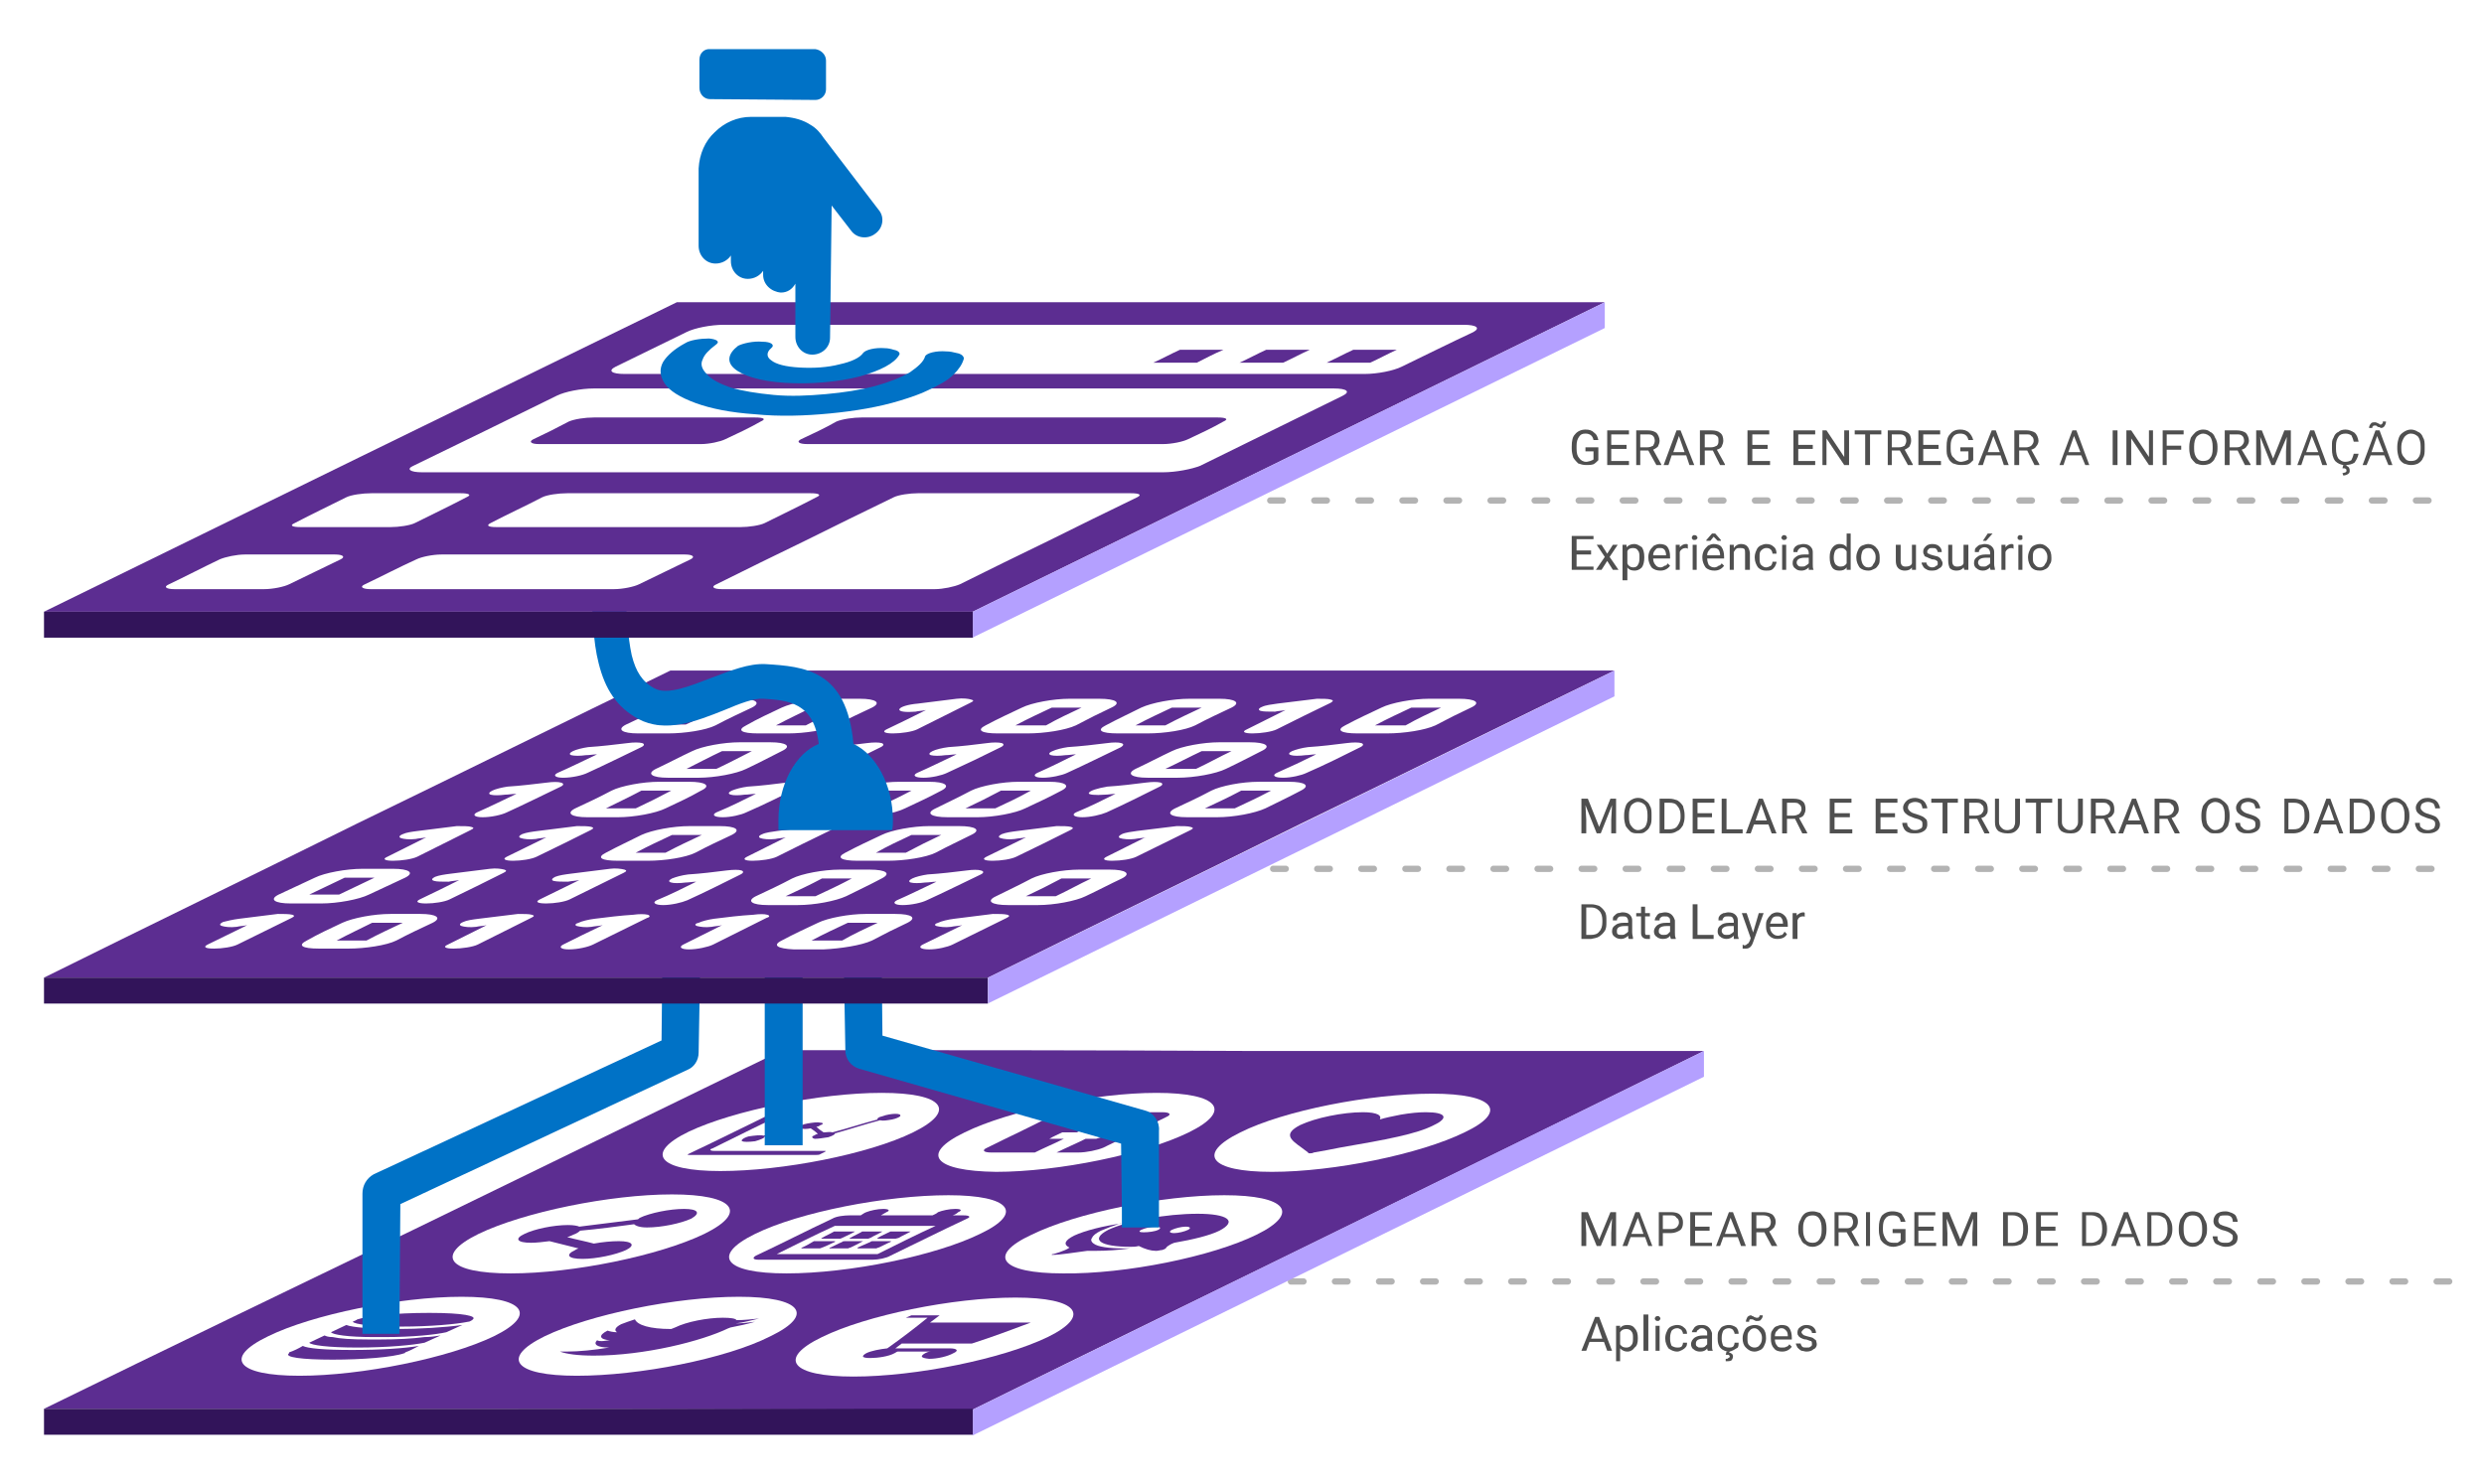 <?xml version="1.0" encoding="UTF-8"?>
<!DOCTYPE svg PUBLIC "-//W3C//DTD SVG 1.1//EN" "http://www.w3.org/Graphics/SVG/1.1/DTD/svg11.dtd">
<!-- Creator: CorelDRAW X7 -->
<svg xmlns="http://www.w3.org/2000/svg" xml:space="preserve" width="1200px" height="717px" version="1.1" style="shape-rendering:geometricPrecision; text-rendering:geometricPrecision; image-rendering:optimizeQuality; fill-rule:evenodd; clip-rule:evenodd"
viewBox="0 0 3080 1841"
 xmlns:xlink="http://www.w3.org/1999/xlink">
 <defs>
  <style type="text/css">
   <![CDATA[
    .str0 {stroke:#B3B3B3;stroke-width:7.809;stroke-linecap:round;stroke-linejoin:round;stroke-dasharray:15.617 39.043}
    .fil2 {fill:none}
    .fil7 {fill:#0072C6}
    .fil4 {fill:#32145A}
    .fil3 {fill:#5C2D91}
    .fil5 {fill:#B4A0FF}
    .fil0 {fill:white}
    .fil6 {fill:#0072C6;fill-rule:nonzero}
    .fil1 {fill:#4F4F4F;fill-rule:nonzero}
   ]]>
  </style>
 </defs>
 <g id="Camada_x0020_1">
  <rect class="fil0" width="3080" height="1841"/>
  <path class="fil1" d="M1982 571c-2,2 -4,4 -6,5 -3,1 -6,1 -9,1 -4,0 -7,-1 -10,-2 -2,-2 -4,-4 -6,-7 -1,-3 -2,-7 -2,-11l0 -3c0,-7 1,-12 4,-15 3,-4 8,-6 13,-6 5,0 8,1 11,4 3,2 4,5 5,9l-6 0c-1,-5 -4,-8 -10,-8 -4,0 -6,1 -8,4 -2,3 -3,6 -3,11l0 4c0,5 1,9 3,11 2,3 5,5 9,5 2,0 4,-1 5,-1 2,-1 3,-1 4,-2l0 -10 -10 0 0 -5 16 0 0 16z"/>
  <polygon id="1" class="fil1" points="2017,557 1998,557 1998,572 2020,572 2020,577 1993,577 1993,534 2020,534 2020,539 1998,539 1998,552 2017,552 "/>
  <path id="2" class="fil1" d="M2044 559l-10 0 0 18 -5 0 0 -43 14 0c5,0 8,1 11,3 2,2 4,6 4,10 0,2 -1,5 -2,7 -2,2 -4,3 -6,4l10 18 0 1 -6 0 -10 -18zm-10 -4l9 0c3,0 5,-1 7,-2 1,-2 2,-4 2,-6 0,-3 -1,-5 -2,-6 -2,-2 -4,-2 -7,-2l-9 0 0 16z"/>
  <path id="3" class="fil1" d="M2091 565l-18 0 -4 12 -6 0 16 -43 5 0 17 43 -6 0 -4 -12zm-16 -4l14 0 -7 -20 -7 20z"/>
  <path id="4" class="fil1" d="M2124 559l-10 0 0 18 -6 0 0 -43 14 0c5,0 9,1 11,3 3,2 4,6 4,10 0,2 -1,5 -2,7 -1,2 -3,3 -6,4l10 18 0 1 -6 0 -9 -18zm-10 -4l8 0c3,0 5,-1 7,-2 2,-2 2,-4 2,-6 0,-3 0,-5 -2,-6 -2,-2 -4,-2 -7,-2l-8 0 0 16z"/>
  <polygon id="5" class="fil1" points="2192,557 2173,557 2173,572 2195,572 2195,577 2167,577 2167,534 2194,534 2194,539 2173,539 2173,552 2192,552 "/>
  <polygon id="6" class="fil1" points="2248,557 2230,557 2230,572 2251,572 2251,577 2224,577 2224,534 2251,534 2251,539 2230,539 2230,552 2248,552 "/>
  <polygon id="7" class="fil1" points="2293,577 2287,577 2265,544 2265,577 2260,577 2260,534 2265,534 2287,567 2287,534 2293,534 "/>
  <polygon id="8" class="fil1" points="2333,539 2319,539 2319,577 2313,577 2313,539 2300,539 2300,534 2333,534 "/>
  <path id="9" class="fil1" d="M2356 559l-10 0 0 18 -5 0 0 -43 14 0c5,0 8,1 11,3 3,2 4,6 4,10 0,2 -1,5 -2,7 -2,2 -4,3 -6,4l10 18 0 1 -6 0 -10 -18zm-10 -4l9 0c3,0 5,-1 7,-2 1,-2 2,-4 2,-6 0,-3 -1,-5 -2,-6 -2,-2 -4,-2 -7,-2l-9 0 0 16z"/>
  <polygon id="10" class="fil1" points="2404,557 2385,557 2385,572 2407,572 2407,577 2379,577 2379,534 2406,534 2406,539 2385,539 2385,552 2404,552 "/>
  <path id="11" class="fil1" d="M2447 571c-2,2 -4,4 -6,5 -3,1 -6,1 -9,1 -4,0 -7,-1 -10,-2 -3,-2 -5,-4 -6,-7 -2,-3 -2,-7 -2,-11l0 -3c0,-7 1,-12 4,-15 3,-4 7,-6 13,-6 4,0 8,1 11,4 2,2 4,5 5,9l-6 0c-1,-5 -4,-8 -10,-8 -4,0 -7,1 -9,4 -2,3 -3,6 -3,11l0 4c0,5 1,9 4,11 2,3 5,5 9,5 2,0 4,-1 5,-1 2,-1 3,-1 4,-2l0 -10 -10 0 0 -5 16 0 0 16z"/>
  <path id="12" class="fil1" d="M2481 565l-18 0 -4 12 -6 0 17 -43 5 0 16 43 -6 0 -4 -12zm-16 -4l15 0 -8 -20 -7 20z"/>
  <path id="13" class="fil1" d="M2514 559l-10 0 0 18 -6 0 0 -43 15 0c4,0 8,1 11,3 2,2 4,6 4,10 0,2 -1,5 -3,7 -1,2 -3,3 -6,4l10 18 0 1 -6 0 -9 -18zm-10 -4l9 0c2,0 5,-1 6,-2 2,-2 3,-4 3,-6 0,-3 -1,-5 -3,-6 -1,-2 -3,-2 -6,-2l-9 0 0 16z"/>
  <path id="14" class="fil1" d="M2581 565l-18 0 -4 12 -5 0 16 -43 5 0 16 43 -5 0 -5 -12zm-16 -4l15 0 -8 -20 -7 20z"/>
  <polygon id="15" class="fil1" points="2626,577 2620,577 2620,534 2626,534 "/>
  <polygon id="16" class="fil1" points="2670,577 2665,577 2643,544 2643,577 2637,577 2637,534 2643,534 2665,567 2665,534 2670,534 "/>
  <polygon id="17" class="fil1" points="2705,558 2687,558 2687,577 2682,577 2682,534 2708,534 2708,539 2687,539 2687,553 2705,553 "/>
  <path id="18" class="fil1" d="M2750 557c0,4 -1,8 -3,11 -1,3 -3,5 -6,7 -2,1 -5,2 -9,2 -3,0 -6,-1 -9,-2 -2,-2 -4,-4 -6,-7 -1,-3 -2,-7 -2,-11l0 -3c0,-4 1,-8 2,-11 2,-3 4,-5 6,-7 3,-2 6,-3 9,-3 4,0 7,1 9,3 3,1 5,4 6,7 2,3 3,7 3,11l0 3zm-6 -3c0,-5 -1,-9 -3,-12 -2,-2 -5,-4 -9,-4 -3,0 -6,2 -8,4 -2,3 -3,7 -3,12l0 3c0,5 1,8 3,11 2,3 5,4 8,4 4,0 7,-1 9,-4 2,-2 3,-6 3,-11l0 -3z"/>
  <path id="19" class="fil1" d="M2775 559l-10 0 0 18 -6 0 0 -43 15 0c4,0 8,1 11,3 2,2 4,6 4,10 0,2 -1,5 -3,7 -1,2 -3,3 -6,4l11 18 0 1 -7 0 -9 -18zm-10 -4l9 0c3,0 5,-1 6,-2 2,-2 3,-4 3,-6 0,-3 -1,-5 -2,-6 -2,-2 -4,-2 -7,-2l-9 0 0 16z"/>
  <polygon id="20" class="fil1" points="2805,534 2819,569 2833,534 2841,534 2841,577 2835,577 2835,560 2836,542 2821,577 2817,577 2803,542 2804,560 2804,577 2798,577 2798,534 "/>
  <path id="21" class="fil1" d="M2876 565l-18 0 -4 12 -5 0 16 -43 5 0 16 43 -6 0 -4 -12zm-16 -4l15 0 -8 -20 -7 20z"/>
  <path id="22" class="fil1" d="M2925 563c-1,5 -3,8 -5,11 -3,2 -7,3 -12,3 -5,0 -9,-2 -12,-5 -3,-4 -4,-9 -4,-15l0 -4c0,-4 0,-7 2,-10 1,-3 3,-6 6,-7 2,-2 5,-3 9,-3 4,0 8,2 11,4 3,3 4,6 5,11l-6 0c-1,-4 -2,-6 -3,-8 -2,-1 -4,-2 -7,-2 -4,0 -7,1 -9,4 -2,3 -3,6 -3,11l0 4c0,5 1,9 3,12 2,2 5,4 8,4 4,0 6,-1 8,-2 1,-2 2,-4 3,-8l6 0zm-15 14l0 1c3,1 4,3 4,6 0,1 0,3 -2,4 -1,1 -4,2 -6,2l-1 -3c2,0 3,-1 4,-1 1,-1 1,-1 1,-2 0,-1 0,-2 -1,-2 0,-1 -2,-1 -4,-1l1 -4 4 0z"/>
  <path id="23" class="fil1" d="M2957 565l-17 0 -5 12 -5 0 16 -43 5 0 16 43 -5 0 -5 -12zm-16 -4l15 0 -8 -20 -7 20zm18 -38c0,3 -1,4 -2,6 -1,1 -2,2 -4,2 -1,0 -2,-1 -2,-1 -1,0 -2,0 -3,-1 -1,-1 -1,-1 -2,-1 0,0 -1,0 -1,0 -1,0 -2,0 -2,1 -1,0 -1,1 -1,2l-4 0c0,-2 1,-4 2,-5 1,-2 3,-2 5,-2 0,0 1,0 1,0 1,0 2,1 3,1 1,1 1,1 2,1 0,0 1,1 1,1 1,0 2,-1 3,-2 0,0 0,-1 0,-2l4 0z"/>
  <path id="24" class="fil1" d="M3007 557c0,4 0,8 -2,11 -1,3 -3,5 -6,7 -2,1 -5,2 -9,2 -3,0 -6,-1 -9,-2 -3,-2 -5,-4 -6,-7 -1,-3 -2,-7 -2,-11l0 -3c0,-4 1,-8 2,-11 1,-3 3,-5 6,-7 3,-2 6,-3 9,-3 3,0 6,1 9,3 3,1 5,4 6,7 2,3 2,7 2,11l0 3zm-5 -3c0,-5 -1,-9 -3,-12 -2,-2 -5,-4 -9,-4 -4,0 -6,2 -8,4 -2,3 -4,7 -4,12l0 3c0,5 1,8 4,11 2,3 4,4 8,4 4,0 7,-1 9,-4 2,-2 3,-6 3,-11l0 -3z"/>
  <polygon class="fil1" points="1973,688 1955,688 1955,703 1976,703 1976,707 1949,707 1949,665 1976,665 1976,669 1955,669 1955,683 1973,683 "/>
  <polygon id="1" class="fil1" points="1993,687 2000,676 2006,676 1996,691 2007,707 2000,707 1993,696 1986,707 1979,707 1990,691 1980,676 1986,676 "/>
  <path id="2" class="fil1" d="M2039 692c0,5 -1,9 -3,12 -3,3 -6,4 -9,4 -4,0 -7,-1 -9,-4l0 16 -6 0 0 -44 5 0 0 3c3,-3 6,-4 10,-4 3,0 6,2 9,4 2,3 3,7 3,12l0 1zm-6 -1c0,-3 0,-6 -2,-8 -1,-2 -3,-3 -6,-3 -3,0 -6,1 -7,4l0 15c1,3 4,5 7,5 3,0 5,-1 6,-3 2,-3 2,-6 2,-10z"/>
  <path id="3" class="fil1" d="M2059 708c-4,0 -8,-1 -11,-4 -2,-3 -4,-7 -4,-12l0 -1c0,-3 1,-6 2,-8 1,-2 3,-4 5,-6 2,-1 5,-2 7,-2 4,0 8,1 10,4 2,3 3,7 3,12l0 2 -21 0c0,3 1,6 3,8 1,2 4,3 6,3 2,0 4,-1 5,-2 2,0 3,-1 4,-3l3 3c-3,4 -7,6 -12,6zm-1 -28c-2,0 -4,0 -5,2 -2,2 -3,4 -3,7l16 0 0 -1c0,-2 -1,-5 -2,-6 -2,-2 -3,-2 -6,-2z"/>
  <path id="4" class="fil1" d="M2093 681c-1,-1 -2,-1 -3,-1 -3,0 -6,2 -7,5l0 22 -5 0 0 -31 5 0 0 3c2,-2 4,-4 8,-4 1,0 2,0 2,1l0 5z"/>
  <path id="5" class="fil1" d="M2104 707l-5 0 0 -31 5 0 0 31zm-6 -40c0,-1 0,-1 1,-2 0,-1 1,-1 2,-1 1,0 2,0 3,1 0,1 1,1 1,2 0,1 -1,2 -1,2 -1,1 -2,1 -3,1 -1,0 -2,0 -2,-1 -1,0 -1,-1 -1,-2z"/>
  <path id="6" class="fil1" d="M2126 708c-4,0 -8,-1 -11,-4 -2,-3 -4,-7 -4,-12l0 -1c0,-3 1,-6 2,-8 1,-2 3,-4 5,-6 2,-1 5,-2 7,-2 4,0 8,1 10,4 2,3 3,7 3,12l0 2 -21 0c0,3 1,6 2,8 2,2 4,3 7,3 2,0 4,-1 5,-2 1,0 3,-1 4,-3l3 3c-3,4 -7,6 -12,6zm-1 -28c-2,0 -4,0 -5,2 -2,2 -3,4 -3,7l16 0 0 -1c0,-2 -1,-5 -2,-6 -2,-2 -4,-2 -6,-2zm9 -10l0 1 -4 0 -5 -5 -4 5 -5 0 0 -1 7 -8 4 0 7 8z"/>
  <path id="7" class="fil1" d="M2150 676l0 4c2,-3 5,-5 9,-5 7,0 10,4 11,11l0 21 -6 0 0 -21c0,-2 0,-4 -1,-5 -2,-1 -3,-1 -5,-1 -2,0 -4,0 -5,1 -1,1 -2,2 -3,4l0 22 -5 0 0 -31 5 0z"/>
  <path id="8" class="fil1" d="M2190 704c2,0 4,-1 6,-2 1,-1 2,-3 2,-5l5 0c0,2 -1,4 -2,6 -1,1 -2,3 -4,4 -2,1 -4,1 -7,1 -4,0 -7,-1 -10,-4 -2,-3 -4,-7 -4,-12l0 -1c0,-3 1,-6 2,-8 1,-3 3,-5 5,-6 2,-1 5,-2 7,-2 4,0 7,1 9,3 3,2 4,5 4,9l-5 0c0,-2 -1,-4 -2,-5 -2,-2 -4,-2 -6,-2 -2,0 -4,1 -6,3 -2,2 -2,4 -2,8l0 1c0,4 0,7 2,9 2,2 4,3 6,3z"/>
  <path id="9" class="fil1" d="M2215 707l-5 0 0 -31 5 0 0 31zm-6 -40c0,-1 1,-1 1,-2 1,-1 1,-1 2,-1 2,0 2,0 3,1 0,1 1,1 1,2 0,1 -1,2 -1,2 -1,1 -1,1 -3,1 -1,0 -1,0 -2,-1 0,0 -1,-1 -1,-2z"/>
  <path id="10" class="fil1" d="M2243 707c0,0 0,-1 0,-3 -3,3 -6,4 -9,4 -4,0 -6,-1 -8,-3 -2,-1 -3,-4 -3,-6 0,-4 1,-6 4,-8 2,-2 6,-3 10,-3l6 0 0 -2c0,-2 -1,-4 -2,-5 -1,-1 -3,-2 -5,-2 -2,0 -4,1 -5,2 -1,1 -2,2 -2,4l-5 0c0,-2 0,-4 1,-5 1,-2 3,-3 5,-4 2,0 4,-1 6,-1 4,0 7,1 9,3 2,2 3,4 3,7l0 15c0,3 0,5 1,7l0 0 -6 0zm-9 -4c2,0 4,0 5,-1 2,-1 3,-2 4,-3l0 -7 -5 0c-6,0 -10,2 -10,6 0,2 1,3 2,4 1,1 3,1 4,1z"/>
  <path id="11" class="fil1" d="M2269 691c0,-5 1,-8 3,-11 2,-3 5,-5 9,-5 4,0 7,1 9,4l0 -17 5 0 0 45 -5 0 0 -3c-2,3 -5,4 -9,4 -4,0 -7,-1 -9,-4 -2,-3 -3,-7 -3,-12l0 -1zm5 1c0,4 1,6 2,8 2,2 4,3 6,3 4,0 6,-1 8,-4l0 -15c-2,-3 -4,-4 -7,-4 -3,0 -5,1 -7,3 -1,2 -2,5 -2,9z"/>
  <path id="12" class="fil1" d="M2302 691c0,-3 1,-6 2,-8 1,-3 3,-5 5,-6 3,-1 5,-2 8,-2 4,0 8,2 10,5 3,3 4,7 4,12l0 0c0,3 0,6 -1,8 -2,3 -3,5 -6,6 -2,1 -4,2 -7,2 -4,0 -8,-1 -11,-4 -2,-3 -4,-7 -4,-12l0 -1zm6 1c0,3 1,6 2,8 2,3 4,4 7,4 3,0 5,-1 6,-4 2,-2 3,-5 3,-9 0,-3 -1,-6 -3,-8 -1,-2 -3,-3 -6,-3 -3,0 -5,1 -7,3 -1,2 -2,5 -2,9z"/>
  <path id="13" class="fil1" d="M2371 704c-2,3 -5,4 -9,4 -3,0 -6,-1 -8,-3 -2,-2 -3,-5 -3,-9l0 -20 6 0 0 20c0,5 2,7 6,7 4,0 7,-1 8,-4l0 -23 5 0 0 31 -5 0 0 -3z"/>
  <path id="14" class="fil1" d="M2403 699c0,-1 0,-3 -1,-3 -1,-1 -3,-2 -6,-2 -3,-1 -5,-2 -7,-3 -1,0 -3,-1 -3,-3 -1,-1 -1,-2 -1,-4 0,-2 1,-4 3,-6 2,-2 5,-3 8,-3 4,0 7,1 9,3 2,2 3,4 3,7l-5 0c0,-1 -1,-3 -2,-4 -1,-1 -3,-1 -5,-1 -2,0 -3,0 -4,1 -1,1 -2,2 -2,3 0,2 0,3 2,3 1,1 2,1 5,2 3,1 5,1 7,2 1,1 3,2 3,3 1,2 2,3 2,5 0,2 -1,5 -4,6 -2,2 -5,3 -9,3 -2,0 -4,0 -6,-1 -2,-1 -4,-2 -5,-4 -1,-2 -2,-3 -2,-5l6 0c0,2 1,3 2,4 1,1 3,2 5,2 3,0 4,-1 5,-2 2,0 2,-2 2,-3z"/>
  <path id="15" class="fil1" d="M2435 704c-2,3 -5,4 -9,4 -3,0 -6,-1 -8,-3 -1,-2 -2,-5 -2,-9l0 -20 5 0 0 20c0,5 2,7 6,7 4,0 7,-1 8,-4l0 -23 6 0 0 31 -5 0 -1 -3z"/>
  <path id="16" class="fil1" d="M2469 707c-1,0 -1,-1 -1,-3 -3,3 -6,4 -9,4 -3,0 -6,-1 -8,-3 -2,-1 -3,-4 -3,-6 0,-4 1,-6 4,-8 2,-2 6,-3 10,-3l6 0 0 -2c0,-2 -1,-4 -2,-5 -1,-1 -3,-2 -5,-2 -2,0 -4,1 -5,2 -1,1 -2,2 -2,4l-5 0c0,-2 0,-4 1,-5 2,-2 3,-3 5,-4 2,0 4,-1 6,-1 4,0 7,1 9,3 2,2 3,4 3,7l0 15c0,3 1,5 1,7l0 0 -5 0zm-9 -4c1,0 3,0 4,-1 2,-1 3,-2 4,-3l0 -7 -5 0c-6,0 -10,2 -10,6 0,2 1,3 2,4 1,1 3,1 5,1zm5 -41l6 0 -8 9 -4 0 6 -9z"/>
  <path id="17" class="fil1" d="M2497 681c-1,-1 -2,-1 -3,-1 -3,0 -6,2 -7,5l0 22 -5 0 0 -31 5 0 0 3c2,-2 4,-4 8,-4 1,0 1,0 2,1l0 5z"/>
  <path id="18" class="fil1" d="M2508 707l-5 0 0 -31 5 0 0 31zm-6 -40c0,-1 0,-1 1,-2 0,-1 1,-1 2,-1 1,0 2,0 3,1 0,1 0,1 0,2 0,1 0,2 0,2 -1,1 -2,1 -3,1 -1,0 -2,0 -2,-1 -1,0 -1,-1 -1,-2z"/>
  <path id="19" class="fil1" d="M2515 691c0,-3 1,-6 2,-8 1,-3 3,-5 5,-6 2,-1 5,-2 8,-2 4,0 7,2 10,5 3,3 4,7 4,12l0 0c0,3 0,6 -2,8 -1,3 -3,5 -5,6 -2,1 -4,2 -7,2 -5,0 -8,-1 -11,-4 -2,-3 -4,-7 -4,-12l0 -1zm6 1c0,3 0,6 2,8 2,3 4,4 7,4 2,0 5,-1 6,-4 2,-2 3,-5 3,-9 0,-3 -1,-6 -3,-8 -1,-2 -4,-3 -6,-3 -3,0 -5,1 -7,3 -2,2 -2,5 -2,9z"/>
  <line class="fil2 str0" x1="1575" y1="621" x2="3027" y2= "621" />
  <polygon class="fil1" points="1969,991 1983,1026 1997,991 2004,991 2004,1034 1998,1034 1998,1017 1999,999 1985,1034 1980,1034 1966,999 1967,1017 1967,1034 1961,1034 1961,991 "/>
  <path id="1" class="fil1" d="M2048 1014c0,4 0,8 -2,11 -1,3 -3,5 -6,7 -2,2 -5,2 -9,2 -3,0 -6,0 -9,-2 -2,-2 -4,-4 -6,-7 -1,-3 -2,-7 -2,-11l0 -3c0,-4 1,-8 2,-11 1,-3 3,-5 6,-7 3,-2 6,-3 9,-3 4,0 7,1 9,3 3,2 5,4 6,7 2,3 2,7 2,11l0 3zm-5 -3c0,-5 -1,-9 -3,-12 -2,-2 -5,-4 -9,-4 -3,0 -6,2 -8,4 -2,3 -3,7 -3,12l0 3c0,5 1,9 3,11 2,3 5,5 8,5 4,0 7,-2 9,-4 2,-3 3,-7 3,-12l0 -3z"/>
  <path id="2" class="fil1" d="M2058 1034l0 -43 12 0c4,0 7,1 10,2 3,2 5,4 7,7 1,4 2,7 2,11l0 3c0,4 -1,7 -2,10 -2,3 -4,6 -7,7 -3,2 -6,3 -10,3l-12 0zm6 -38l0 33 6 0c4,0 8,-1 10,-4 2,-3 4,-6 4,-11l0 -3c0,-5 -2,-9 -4,-11 -2,-3 -5,-4 -10,-4l-6 0z"/>
  <polygon id="3" class="fil1" points="2123,1014 2105,1014 2105,1029 2126,1029 2126,1034 2099,1034 2099,991 2126,991 2126,996 2105,996 2105,1009 2123,1009 "/>
  <polygon id="4" class="fil1" points="2141,1029 2161,1029 2161,1034 2135,1034 2135,991 2141,991 "/>
  <path id="5" class="fil1" d="M2193 1023l-18 0 -4 11 -6 0 16 -43 5 0 17 43 -6 0 -4 -11zm-16 -5l14 0 -7 -20 -7 20z"/>
  <path id="6" class="fil1" d="M2226 1016l-10 0 0 18 -6 0 0 -43 14 0c5,0 9,1 11,3 3,2 4,6 4,10 0,3 -1,5 -2,7 -1,2 -3,3 -6,4l10 18 0 1 -6 0 -9 -18zm-10 -4l8 0c3,0 5,-1 7,-2 2,-2 3,-4 3,-6 0,-3 -1,-5 -3,-6 -1,-2 -4,-2 -7,-2l-8 0 0 16z"/>
  <polygon id="7" class="fil1" points="2294,1014 2275,1014 2275,1029 2297,1029 2297,1034 2269,1034 2269,991 2296,991 2296,996 2275,996 2275,1009 2294,1009 "/>
  <polygon id="8" class="fil1" points="2350,1014 2332,1014 2332,1029 2353,1029 2353,1034 2326,1034 2326,991 2353,991 2353,996 2332,996 2332,1009 2350,1009 "/>
  <path id="9" class="fil1" d="M2374 1015c-5,-2 -8,-3 -10,-5 -3,-2 -4,-5 -4,-8 0,-3 2,-6 4,-8 3,-3 7,-4 11,-4 3,0 5,1 8,2 2,1 4,3 5,5 1,2 2,4 2,6l-6 0c0,-2 -1,-4 -2,-6 -2,-1 -4,-2 -7,-2 -3,0 -5,1 -7,2 -1,1 -2,3 -2,5 0,2 1,3 2,4 2,2 4,3 8,4 3,1 6,2 8,3 2,1 4,3 5,4 1,2 1,4 1,6 0,3 -1,6 -4,8 -3,2 -6,3 -11,3 -3,0 -6,0 -8,-1 -3,-1 -5,-3 -6,-5 -1,-2 -2,-4 -2,-7l6 0c0,3 1,5 3,6 1,2 4,3 7,3 3,0 5,-1 7,-2 2,-1 2,-3 2,-5 0,-2 0,-4 -2,-5 -1,-1 -4,-2 -8,-3z"/>
  <polygon id="10" class="fil1" points="2428,996 2415,996 2415,1034 2409,1034 2409,996 2395,996 2395,991 2428,991 "/>
  <path id="11" class="fil1" d="M2452 1016l-10 0 0 18 -6 0 0 -43 14 0c5,0 9,1 11,3 3,2 4,6 4,10 0,3 0,5 -2,7 -1,2 -3,3 -6,4l10 18 0 1 -6 0 -9 -18zm-10 -4l8 0c3,0 6,-1 7,-2 2,-2 3,-4 3,-6 0,-3 -1,-5 -3,-6 -1,-2 -4,-2 -7,-2l-8 0 0 16z"/>
  <path id="12" class="fil1" d="M2505 991l0 29c0,4 -1,7 -4,10 -3,3 -6,4 -10,4l-2 0c-4,0 -8,-1 -11,-3 -3,-3 -4,-6 -4,-11l0 -29 5 0 0 29c0,3 1,5 3,7 2,2 4,3 7,3 3,0 6,-1 8,-3 1,-2 2,-4 2,-7l0 -29 6 0z"/>
  <polygon id="13" class="fil1" points="2545,996 2531,996 2531,1034 2525,1034 2525,996 2512,996 2512,991 2545,991 "/>
  <path id="14" class="fil1" d="M2583 991l0 29c0,4 -2,7 -4,10 -3,3 -6,4 -10,4l-2 0c-5,0 -8,-1 -11,-3 -3,-3 -4,-6 -4,-11l0 -29 5 0 0 29c0,3 1,5 3,7 2,2 4,3 7,3 3,0 6,-1 7,-3 2,-2 3,-4 3,-7l0 -29 6 0z"/>
  <path id="15" class="fil1" d="M2609 1016l-10 0 0 18 -6 0 0 -43 14 0c5,0 9,1 11,3 3,2 4,6 4,10 0,3 0,5 -2,7 -1,2 -3,3 -6,4l10 18 0 1 -6 0 -9 -18zm-10 -4l8 0c3,0 5,-1 7,-2 2,-2 3,-4 3,-6 0,-3 -1,-5 -3,-6 -1,-2 -4,-2 -7,-2l-8 0 0 16z"/>
  <path id="16" class="fil1" d="M2655 1023l-18 0 -4 11 -6 0 17 -43 5 0 16 43 -6 0 -4 -11zm-16 -5l15 0 -8 -20 -7 20z"/>
  <path id="17" class="fil1" d="M2688 1016l-10 0 0 18 -6 0 0 -43 14 0c5,0 9,1 12,3 2,2 4,6 4,10 0,3 -1,5 -3,7 -1,2 -3,3 -6,4l10 18 0 1 -6 0 -9 -18zm-10 -4l9 0c2,0 5,-1 6,-2 2,-2 3,-4 3,-6 0,-3 -1,-5 -3,-6 -1,-2 -3,-2 -6,-2l-9 0 0 16z"/>
  <path id="18" class="fil1" d="M2765 1014c0,4 -1,8 -2,11 -2,3 -4,5 -6,7 -3,2 -6,2 -10,2 -3,0 -6,0 -8,-2 -3,-2 -5,-4 -7,-7 -1,-3 -2,-7 -2,-11l0 -3c0,-4 1,-8 2,-11 2,-3 4,-5 6,-7 3,-2 6,-3 9,-3 4,0 7,1 9,3 3,2 5,4 7,7 1,3 2,7 2,11l0 3zm-6 -3c0,-5 -1,-9 -3,-12 -2,-2 -5,-4 -9,-4 -3,0 -6,2 -8,4 -2,3 -3,7 -3,12l0 3c0,5 1,9 3,11 2,3 5,5 8,5 4,0 7,-2 9,-4 2,-3 3,-7 3,-12l0 -3z"/>
  <path id="19" class="fil1" d="M2787 1015c-5,-2 -8,-3 -10,-5 -3,-2 -4,-5 -4,-8 0,-3 2,-6 4,-8 3,-3 7,-4 11,-4 3,0 5,1 8,2 2,1 4,3 5,5 1,2 2,4 2,6l-6 0c0,-2 -1,-4 -2,-6 -2,-1 -4,-2 -7,-2 -3,0 -5,1 -7,2 -1,1 -2,3 -2,5 0,2 1,3 2,4 2,2 4,3 8,4 3,1 6,2 8,3 2,1 4,3 5,4 1,2 1,4 1,6 0,3 -1,6 -4,8 -3,2 -6,3 -11,3 -3,0 -6,0 -8,-1 -3,-1 -5,-3 -6,-5 -1,-2 -2,-4 -2,-7l6 0c0,3 1,5 3,6 1,2 4,3 7,3 3,0 5,-1 7,-2 2,-1 2,-3 2,-5 0,-2 0,-4 -2,-5 -1,-1 -4,-2 -8,-3z"/>
  <path id="20" class="fil1" d="M2833 1034l0 -43 12 0c3,0 7,1 10,2 2,2 5,4 6,7 2,4 3,7 3,11l0 3c0,4 -1,7 -3,10 -1,3 -4,6 -6,7 -3,2 -7,3 -11,3l-11 0zm5 -38l0 33 6 0c5,0 8,-1 10,-4 3,-3 4,-6 4,-11l0 -3c0,-5 -1,-9 -3,-11 -3,-3 -6,-4 -10,-4l-7 0z"/>
  <path id="21" class="fil1" d="M2897 1023l-18 0 -4 11 -6 0 16 -43 5 0 16 43 -5 0 -4 -11zm-17 -5l15 0 -7 -20 -8 20z"/>
  <path id="22" class="fil1" d="M2914 1034l0 -43 12 0c3,0 7,1 10,2 2,2 5,4 6,7 2,4 3,7 3,11l0 3c0,4 -1,7 -3,10 -1,3 -4,6 -6,7 -3,2 -7,3 -10,3l-12 0zm5 -38l0 33 6 0c5,0 8,-1 10,-4 3,-3 4,-6 4,-11l0 -3c0,-5 -1,-9 -3,-11 -3,-3 -6,-4 -10,-4l-7 0z"/>
  <path id="23" class="fil1" d="M2988 1014c0,4 -1,8 -3,11 -1,3 -3,5 -6,7 -2,2 -5,2 -9,2 -3,0 -6,0 -9,-2 -2,-2 -4,-4 -6,-7 -1,-3 -2,-7 -2,-11l0 -3c0,-4 1,-8 2,-11 2,-3 4,-5 6,-7 3,-2 6,-3 9,-3 4,0 7,1 9,3 3,2 5,4 6,7 2,3 3,7 3,11l0 3zm-6 -3c0,-5 -1,-9 -3,-12 -2,-2 -5,-4 -9,-4 -3,0 -6,2 -8,4 -2,3 -3,7 -3,12l0 3c0,5 1,9 3,11 2,3 5,5 8,5 4,0 7,-2 9,-4 2,-3 3,-7 3,-12l0 -3z"/>
  <path id="24" class="fil1" d="M3010 1015c-5,-2 -8,-3 -10,-5 -3,-2 -4,-5 -4,-8 0,-3 2,-6 4,-8 3,-3 6,-4 11,-4 3,0 5,1 8,2 2,1 4,3 5,5 1,2 2,4 2,6l-6 0c0,-2 -1,-4 -2,-6 -2,-1 -4,-2 -7,-2 -3,0 -5,1 -7,2 -1,1 -2,3 -2,5 0,2 1,3 2,4 2,2 4,3 8,4 3,1 6,2 8,3 2,1 3,3 4,4 1,2 2,4 2,6 0,3 -1,6 -4,8 -3,2 -6,3 -11,3 -3,0 -6,0 -8,-1 -3,-1 -5,-3 -6,-5 -1,-2 -2,-4 -2,-7l6 0c0,3 0,5 2,6 2,2 5,3 8,3 3,0 5,-1 7,-2 1,-1 2,-3 2,-5 0,-2 0,-4 -2,-5 -1,-1 -4,-2 -8,-3z"/>
  <path class="fil1" d="M1961 1165l0 -43 12 0c4,0 7,1 10,2 3,2 5,4 7,7 2,3 2,7 2,11l0 2c0,4 0,8 -2,11 -2,3 -4,5 -7,7 -3,2 -6,2 -10,3l-12 0zm6 -39l0 34 6 0c4,0 8,-1 10,-4 3,-3 4,-7 4,-12l0 -2c0,-5 -1,-9 -4,-12 -2,-2 -5,-4 -9,-4l-7 0z"/>
  <path id="1" class="fil1" d="M2020 1165c-1,-1 -1,-2 -1,-4 -3,3 -6,4 -9,4 -3,0 -6,-1 -8,-3 -2,-1 -3,-4 -3,-6 0,-4 1,-6 4,-8 2,-2 6,-3 10,-3l6 0 0 -2c0,-2 -1,-4 -2,-5 -1,-1 -3,-1 -5,-1 -2,0 -4,0 -5,1 -1,1 -2,2 -2,4l-5 0c0,-2 0,-4 1,-5 2,-2 3,-3 5,-4 2,0 4,-1 6,-1 4,0 7,1 9,3 2,2 3,4 3,7l0 15c0,3 1,5 1,7l0 1 -5 0zm-9 -5c1,0 3,0 4,-1 2,-1 3,-2 4,-3l0 -7 -4 0c-7,0 -10,2 -10,6 0,2 0,3 1,4 1,1 3,1 5,1z"/>
  <path id="2" class="fil1" d="M2040 1125l0 8 6 0 0 4 -6 0 0 20c0,1 0,2 1,3 0,0 1,0 3,0 0,0 1,0 2,0l0 5c-1,0 -3,0 -4,0 -2,0 -4,-1 -5,-2 -2,-2 -2,-4 -2,-6l0 -20 -6 0 0 -4 6 0 0 -8 5 0z"/>
  <path id="3" class="fil1" d="M2072 1165c0,-1 -1,-2 -1,-4 -2,3 -5,4 -9,4 -3,0 -6,-1 -8,-3 -2,-1 -3,-4 -3,-6 0,-4 2,-6 4,-8 3,-2 6,-3 11,-3l5 0 0 -2c0,-2 0,-4 -2,-5 -1,-1 -2,-1 -5,-1 -2,0 -3,0 -4,1 -2,1 -2,2 -2,4l-6 0c0,-2 1,-4 2,-5 1,-2 2,-3 4,-4 2,0 4,-1 7,-1 3,0 6,1 8,3 2,2 3,4 4,7l0 15c0,3 0,5 1,7l0 1 -6 0zm-9 -5c2,0 3,0 5,-1 1,-1 2,-2 3,-3l0 -7 -4 0c-7,0 -10,2 -10,6 0,2 0,3 2,4 1,1 2,1 4,1z"/>
  <polygon id="4" class="fil1" points="2105,1160 2125,1160 2125,1165 2099,1165 2099,1122 2105,1122 "/>
  <path id="5" class="fil1" d="M2150 1165c0,-1 0,-2 0,-4 -3,3 -6,4 -9,4 -3,0 -6,-1 -8,-3 -2,-1 -3,-4 -3,-6 0,-4 1,-6 4,-8 2,-2 6,-3 10,-3l6 0 0 -2c0,-2 -1,-4 -2,-5 -1,-1 -3,-1 -5,-1 -2,0 -4,0 -5,1 -1,1 -2,2 -2,4l-5 0c0,-2 0,-4 1,-5 1,-2 3,-3 5,-4 2,0 4,-1 6,-1 4,0 7,1 9,3 2,2 3,4 3,7l0 15c0,3 0,5 1,7l0 1 -6 0zm-9 -5c2,0 4,0 5,-1 2,-1 3,-2 4,-3l0 -7 -5 0c-6,0 -10,2 -10,6 0,2 1,3 2,4 1,1 3,1 4,1z"/>
  <path id="6" class="fil1" d="M2174 1157l7 -24 6 0 -13 36c-2,6 -5,8 -9,8l-1 0 -3 0 0 -5 2 1c2,0 3,-1 4,-2 1,0 2,-2 3,-4l1 -3 -11 -31 6 0 8 24z"/>
  <path id="7" class="fil1" d="M2204 1165c-4,0 -7,-1 -10,-4 -3,-3 -4,-7 -4,-11l0 -1c0,-4 0,-6 2,-9 1,-2 3,-4 5,-6 2,-1 4,-2 7,-2 4,0 7,2 9,4 3,3 4,7 4,12l0 2 -22 0c0,3 1,6 3,8 2,2 4,3 7,3 2,0 3,-1 5,-1 1,-1 2,-2 3,-4l3 3c-2,4 -6,6 -12,6zm0 -28c-2,0 -4,0 -6,2 -1,2 -2,4 -3,7l16 0 0 -1c0,-2 -1,-5 -2,-6 -1,-2 -3,-2 -5,-2z"/>
  <path id="8" class="fil1" d="M2238 1138c0,-1 -1,-1 -2,-1 -4,0 -6,2 -7,5l0 23 -6 0 0 -32 5 0 0 3c2,-2 5,-4 8,-4 1,0 2,0 2,1l0 5z"/>
  <line class="fil2 str0" x1="1524" y1="1078" x2="3039" y2= "1078" />
  <polygon class="fil1" points="1969,1504 1983,1538 1997,1504 2004,1504 2004,1546 1998,1546 1998,1530 1999,1512 1985,1546 1980,1546 1966,1512 1967,1530 1967,1546 1961,1546 1961,1504 "/>
  <path id="1" class="fil1" d="M2040 1535l-18 0 -4 11 -6 0 16 -42 5 0 16 42 -5 0 -4 -11zm-17 -4l15 0 -7 -20 -8 20z"/>
  <path id="2" class="fil1" d="M2062 1530l0 16 -5 0 0 -42 15 0c5,0 9,1 11,3 3,3 4,6 4,10 0,4 -1,7 -3,9 -3,2 -7,4 -12,4l-10 0zm0 -5l10 0c3,0 6,-1 7,-2 2,-2 3,-4 3,-6 0,-3 -1,-5 -3,-6 -1,-2 -3,-3 -6,-3l-11 0 0 17z"/>
  <polygon id="3" class="fil1" points="2120,1527 2102,1527 2102,1542 2123,1542 2123,1546 2096,1546 2096,1504 2123,1504 2123,1508 2102,1508 2102,1522 2120,1522 "/>
  <path id="4" class="fil1" d="M2155 1535l-18 0 -4 11 -5 0 16 -42 5 0 16 42 -6 0 -4 -11zm-16 -4l15 0 -8 -20 -7 20z"/>
  <path id="5" class="fil1" d="M2188 1529l-10 0 0 17 -6 0 0 -42 15 0c4,0 8,1 11,3 2,2 4,5 4,9 0,3 -1,5 -2,7 -2,2 -4,4 -6,5l10 18 0 0 -7 0 -9 -17zm-10 -5l9 0c3,0 5,0 7,-2 1,-1 2,-3 2,-6 0,-2 -1,-4 -2,-6 -2,-1 -4,-2 -7,-2l-9 0 0 16z"/>
  <path id="6" class="fil1" d="M2265 1526c0,5 -1,8 -2,11 -2,3 -4,6 -6,7 -3,2 -6,3 -9,3 -4,0 -7,-1 -9,-3 -3,-1 -5,-4 -6,-7 -2,-3 -3,-6 -3,-10l0 -3c0,-4 1,-8 3,-11 1,-3 3,-6 6,-8 2,-1 5,-2 9,-2 3,0 6,1 9,2 2,2 4,5 6,8 1,3 2,6 2,11l0 2zm-6 -2c0,-5 -1,-9 -3,-12 -2,-3 -5,-4 -8,-4 -4,0 -7,1 -9,4 -2,3 -3,6 -3,11l0 3c0,5 1,9 3,12 2,3 5,4 9,4 3,0 6,-1 8,-4 2,-3 3,-6 3,-11l0 -3z"/>
  <path id="7" class="fil1" d="M2290 1529l-10 0 0 17 -5 0 0 -42 14 0c5,0 8,1 11,3 3,2 4,5 4,9 0,3 -1,5 -2,7 -2,2 -4,4 -6,5l10 18 0 0 -6 0 -10 -17zm-10 -5l9 0c3,0 5,0 7,-2 1,-1 2,-3 2,-6 0,-2 -1,-4 -2,-6 -2,-1 -4,-2 -7,-2l-9 0 0 16z"/>
  <polygon id="8" class="fil1" points="2319,1546 2314,1546 2314,1504 2319,1504 "/>
  <path id="9" class="fil1" d="M2363 1541c-2,2 -4,3 -6,4 -3,1 -6,2 -9,2 -4,0 -7,-1 -10,-3 -2,-1 -4,-3 -6,-6 -1,-4 -2,-7 -2,-11l0 -4c0,-6 1,-11 4,-15 3,-3 7,-5 13,-5 4,0 8,1 11,3 2,3 4,6 5,10l-6 0c-1,-6 -4,-8 -10,-8 -4,0 -7,1 -9,4 -2,2 -3,6 -3,11l0 4c0,4 2,8 4,11 2,3 5,4 9,4 2,0 4,0 5,0 2,-1 3,-2 4,-3l0 -9 -10 0 0 -5 16 0 0 16z"/>
  <polygon id="10" class="fil1" points="2398,1527 2379,1527 2379,1542 2401,1542 2401,1546 2374,1546 2374,1504 2400,1504 2400,1508 2379,1508 2379,1522 2398,1522 "/>
  <polygon id="11" class="fil1" points="2417,1504 2431,1538 2445,1504 2452,1504 2452,1546 2446,1546 2446,1530 2447,1512 2433,1546 2428,1546 2414,1512 2415,1530 2415,1546 2409,1546 2409,1504 "/>
  <path id="12" class="fil1" d="M2484 1546l0 -42 12 0c4,0 7,0 10,2 3,2 5,4 7,7 1,3 2,7 2,11l0 2c0,4 -1,8 -2,11 -2,3 -4,5 -7,7 -3,1 -6,2 -10,2l-12 0zm6 -38l0 34 6 0c4,0 7,-2 10,-4 2,-3 3,-7 3,-12l0 -2c0,-5 -1,-9 -3,-12 -2,-2 -5,-4 -10,-4l-6 0z"/>
  <polygon id="13" class="fil1" points="2549,1527 2531,1527 2531,1542 2552,1542 2552,1546 2525,1546 2525,1504 2552,1504 2552,1508 2531,1508 2531,1522 2549,1522 "/>
  <path id="14" class="fil1" d="M2582 1546l0 -42 12 0c3,0 7,0 10,2 2,2 5,4 6,7 2,3 3,7 3,11l0 2c0,4 -1,8 -3,11 -1,3 -4,5 -6,7 -3,1 -7,2 -11,2l-11 0zm5 -38l0 34 6 0c5,0 8,-2 10,-4 3,-3 4,-7 4,-12l0 -2c0,-5 -1,-9 -3,-12 -3,-2 -6,-4 -10,-4l-7 0z"/>
  <path id="15" class="fil1" d="M2646 1535l-18 0 -4 11 -6 0 16 -42 5 0 16 42 -5 0 -4 -11zm-17 -4l15 0 -7 -20 -8 20z"/>
  <path id="16" class="fil1" d="M2663 1546l0 -42 12 0c3,0 7,0 10,2 2,2 5,4 6,7 2,3 3,7 3,11l0 2c0,4 -1,8 -3,11 -1,3 -4,5 -6,7 -3,1 -7,2 -10,2l-12 0zm5 -38l0 34 6 0c5,0 8,-2 10,-4 3,-3 4,-7 4,-12l0 -2c0,-5 -1,-9 -3,-12 -3,-2 -6,-4 -10,-4l-7 0z"/>
  <path id="17" class="fil1" d="M2737 1526c0,5 -1,8 -3,11 -1,3 -3,6 -6,7 -2,2 -5,3 -9,3 -3,0 -6,-1 -9,-3 -2,-1 -4,-4 -6,-7 -1,-3 -2,-6 -2,-10l0 -3c0,-4 1,-8 2,-11 2,-3 4,-6 6,-8 3,-1 6,-2 9,-2 4,0 7,1 9,2 3,2 5,5 6,8 2,3 3,6 3,11l0 2zm-6 -2c0,-5 -1,-9 -3,-12 -2,-3 -5,-4 -9,-4 -3,0 -6,1 -8,4 -2,3 -3,6 -3,11l0 3c0,5 1,9 3,12 2,3 5,4 8,4 4,0 7,-1 9,-4 2,-3 3,-6 3,-11l0 -3z"/>
  <path id="18" class="fil1" d="M2759 1527c-5,-1 -8,-3 -11,-5 -2,-2 -3,-4 -3,-7 0,-4 2,-7 4,-9 3,-2 6,-3 11,-3 3,0 5,1 8,2 2,1 4,2 5,4 1,2 2,5 2,7l-6 0c0,-3 -1,-5 -2,-6 -2,-2 -4,-2 -7,-2 -3,0 -5,0 -7,1 -1,2 -2,3 -2,6 0,1 1,3 2,4 2,1 4,2 8,3 3,1 6,2 8,4 2,1 3,2 4,4 1,1 2,3 2,5 0,4 -1,7 -4,9 -3,2 -6,3 -11,3 -3,0 -6,-1 -8,-2 -3,-1 -5,-2 -6,-4 -1,-2 -2,-5 -2,-7l6 0c0,3 0,5 2,6 2,2 5,2 8,2 3,0 5,0 7,-2 1,-1 2,-2 2,-4 0,-3 0,-4 -2,-5 -1,-1 -4,-3 -8,-4z"/>
  <path class="fil1" d="M1989 1665l-18 0 -4 11 -6 0 17 -42 5 0 16 42 -6 0 -4 -11zm-16 -4l14 0 -7 -20 -7 20z"/>
  <path id="1" class="fil1" d="M2031 1661c0,5 -1,9 -4,11 -2,3 -5,5 -9,5 -3,0 -6,-1 -9,-4l0 16 -5 0 0 -44 5 0 0 3c2,-3 5,-4 9,-4 4,0 7,1 9,4 3,3 4,7 4,12l0 1zm-6 -1c0,-3 0,-6 -2,-8 -1,-2 -4,-3 -6,-3 -4,0 -6,1 -8,4l0 15c2,3 4,4 8,4 2,0 5,-1 6,-3 2,-2 2,-5 2,-9z"/>
  <polygon id="2" class="fil1" points="2044,1676 2038,1676 2038,1631 2044,1631 "/>
  <path id="3" class="fil1" d="M2058 1676l-5 0 0 -31 5 0 0 31zm-6 -40c0,-1 1,-2 1,-2 1,-1 1,-1 3,-1 1,0 1,0 2,1 0,0 1,1 1,2 0,1 -1,2 -1,2 -1,1 -1,1 -2,1 -2,0 -2,0 -3,-1 0,0 -1,-1 -1,-2z"/>
  <path id="4" class="fil1" d="M2080 1672c2,0 3,0 5,-1 1,-1 2,-3 2,-5l5 0c0,2 0,4 -2,6 -1,1 -2,2 -4,3 -2,1 -4,2 -6,2 -5,0 -8,-2 -11,-4 -2,-3 -4,-7 -4,-12l0 -1c0,-3 1,-6 2,-8 1,-3 3,-5 5,-6 2,-1 5,-2 8,-2 3,0 6,1 8,3 3,2 4,5 4,8l-5 0c0,-2 -1,-3 -2,-5 -2,-1 -3,-2 -5,-2 -3,0 -5,1 -7,3 -1,2 -2,5 -2,9l0 1c0,4 1,7 2,9 2,1 4,2 7,2z"/>
  <path id="5" class="fil1" d="M2118 1676c0,0 -1,-1 -1,-3 -2,3 -5,4 -9,4 -3,0 -6,-1 -8,-3 -2,-1 -3,-4 -3,-6 0,-4 2,-6 4,-8 3,-2 6,-3 11,-3l5 0 0 -2c0,-2 0,-4 -2,-5 -1,-1 -2,-2 -5,-2 -2,0 -3,1 -4,2 -2,1 -2,2 -2,3l-6 0c0,-1 1,-3 2,-4 1,-2 2,-3 4,-4 2,-1 4,-1 7,-1 3,0 6,1 8,3 2,2 3,4 4,7l0 15c0,3 0,5 1,7l0 0 -6 0zm-9 -4c2,0 3,0 5,-1 1,-1 2,-2 3,-3l0 -7 -4 0c-7,0 -10,2 -10,6 0,2 0,3 2,4 1,1 2,1 4,1z"/>
  <path id="6" class="fil1" d="M2144 1672c2,0 3,0 5,-1 1,-1 2,-3 2,-5l5 0c0,2 0,4 -1,6 -2,1 -3,2 -5,3 -2,1 -4,2 -6,2 -4,0 -8,-2 -10,-4 -3,-3 -4,-7 -4,-12l0 -1c0,-3 0,-6 1,-8 2,-3 3,-5 5,-6 2,-1 5,-2 8,-2 3,0 6,1 9,3 2,2 3,5 3,8l-5 0c0,-2 -1,-3 -2,-5 -1,-1 -3,-2 -5,-2 -3,0 -5,1 -7,3 -1,2 -2,5 -2,9l0 1c0,4 1,7 2,9 2,1 4,2 7,2zm1 5l-1 1c3,1 5,2 5,5 0,2 -1,4 -2,5 -2,1 -4,1 -7,1l0 -3c1,0 3,0 3,-1 1,0 2,-1 2,-2 0,-1 -1,-1 -1,-2 -1,0 -2,0 -4,0l1 -4 4 0z"/>
  <path id="7" class="fil1" d="M2161 1660c0,-3 1,-6 2,-8 1,-3 3,-5 5,-6 2,-1 5,-2 8,-2 4,0 7,1 10,4 3,3 4,7 4,12l0 1c0,3 -1,6 -2,8 -1,3 -3,5 -5,6 -2,1 -5,2 -7,2 -5,0 -8,-2 -11,-5 -3,-3 -4,-7 -4,-11l0 -1zm6 1c0,3 0,6 2,8 2,2 4,3 7,3 2,0 5,-1 6,-3 2,-2 3,-5 3,-9 0,-3 -1,-6 -3,-8 -1,-2 -4,-4 -6,-4 -3,0 -5,1 -7,4 -2,2 -2,5 -2,9zm19 -29c0,2 -1,4 -2,5 -1,2 -3,2 -5,2 0,0 -1,0 -2,0 0,0 -1,-1 -2,-1 -1,-1 -2,-1 -2,-1 0,0 -1,0 -1,0 -1,0 -2,0 -2,0 -1,1 -1,2 -1,3l-4 0c0,-2 1,-4 2,-6 1,-1 3,-2 4,-2 1,0 2,1 2,1 1,0 1,0 2,1 1,0 2,1 3,1 0,0 1,0 1,0 1,0 2,0 2,-1 1,0 1,-1 1,-2l4 0z"/>
  <path id="8" class="fil1" d="M2210 1677c-4,0 -8,-1 -10,-4 -3,-3 -4,-7 -4,-12l0 -1c0,-3 0,-6 1,-8 2,-3 3,-5 5,-6 3,-1 5,-2 7,-2 5,0 8,1 10,4 2,3 3,7 3,12l0 2 -21 0c0,3 1,6 3,8 1,2 4,2 6,2 2,0 4,0 5,-1 2,0 3,-2 4,-3l3 3c-3,4 -7,6 -12,6zm-1 -29c-2,0 -4,1 -5,3 -2,1 -3,4 -3,7l16 0 0 -1c0,-3 -1,-5 -2,-6 -2,-2 -3,-3 -6,-3z"/>
  <path id="9" class="fil1" d="M2247 1668c0,-2 0,-3 -1,-4 -1,0 -3,-1 -6,-2 -3,0 -5,-1 -7,-2 -1,-1 -3,-2 -3,-3 -1,-1 -1,-2 -1,-4 0,-2 1,-5 3,-6 2,-2 5,-3 8,-3 4,0 7,1 9,3 2,2 3,4 3,7l-5 0c0,-2 -1,-3 -2,-4 -1,-1 -3,-2 -5,-2 -2,0 -3,1 -4,2 -1,1 -2,2 -2,3 0,1 1,2 2,3 1,1 2,1 5,2 3,1 5,1 7,2 1,1 3,2 4,3 0,1 1,3 1,5 0,2 -1,5 -4,6 -2,2 -5,3 -9,3 -2,0 -4,-1 -6,-1 -2,-1 -4,-3 -5,-4 -1,-2 -2,-4 -2,-5l6 0c0,1 1,3 2,4 1,1 3,1 5,1 3,0 4,0 5,-1 2,-1 2,-2 2,-3z"/>
  <line class="fil2 str0" x1="1546" y1="1590" x2="3042" y2= "1590" />
  <g id="_2232496629232">
   <g>
    <path class="fil3" d="M970 1303c191,0 381,0 572,1 190,0 381,0 571,0 -150,74 -301,148 -452,222 -151,74 -303,148 -455,223 -192,0 -384,-1 -576,-1 -192,0 -384,0 -576,0 153,-75 307,-149 460,-223 152,-74 304,-148 456,-222z"/>
    <path class="fil0" d="M572 1609c78,0 95,22 40,49 -56,27 -164,49 -241,49 -78,0 -95,-22 -39,-49 55,-27 163,-49 240,-49z"/>
    <path class="fil0" d="M916 1609c77,0 95,22 39,49 -55,28 -163,49 -240,49 -78,0 -95,-22 -40,-49 56,-27 163,-49 241,-49z"/>
    <path class="fil0" d="M1259 1610c77,0 95,22 40,49 -56,27 -163,49 -241,49 -77,0 -95,-22 -39,-49 55,-27 162,-49 240,-49z"/>
    <path class="fil0" d="M833 1482c77,0 95,22 40,49 -56,27 -163,49 -240,49 -78,0 -95,-22 -40,-49 56,-27 163,-49 240,-49z"/>
    <path class="fil0" d="M1176 1483c77,0 94,22 39,48 -55,27 -162,49 -240,49 -77,0 -94,-22 -39,-49 55,-27 162,-48 240,-48z"/>
    <path class="fil0" d="M1518 1483c77,0 95,22 40,49 -55,27 -162,49 -240,48 -77,0 -95,-22 -39,-48 55,-27 162,-49 239,-49z"/>
    <path class="fil0" d="M1093 1356c77,0 94,22 39,49 -55,27 -162,48 -239,48 -77,0 -95,-22 -39,-49 55,-26 162,-48 239,-48z"/>
    <path class="fil0" d="M1434 1356c77,0 95,22 40,49 -55,27 -162,49 -239,49 -77,-1 -95,-22 -39,-49 55,-27 162,-49 238,-49z"/>
    <path class="fil0" d="M1776 1357c77,0 95,22 40,48 -55,27 -162,49 -239,49 -77,0 -94,-22 -39,-49 54,-27 161,-48 238,-48z"/>
    <g id="live-chat.eps">
     <path class="fil3" d="M1512 1527c23,-12 10,-21 -27,-21 -39,0 -88,9 -111,20 -23,12 -10,21 28,21 3,0 6,0 10,-1 8,4 15,6 21,6 0,0 1,0 1,0 2,0 5,-1 7,-1 3,-1 5,-2 5,-3 0,0 2,-3 10,-6 23,-4 44,-9 56,-15zm-94 2c-5,0 -7,-1 -3,-3 4,-2 12,-4 18,-4 6,0 7,2 3,4 -4,2 -12,3 -18,3zm38 1c-6,0 -7,-2 -3,-4 4,-2 12,-4 17,-4 6,0 7,2 3,4 -4,2 -12,4 -17,4z"/>
     <path class="fil3" d="M1356 1543c-3,-2 -4,-5 -2,-7 1,-3 5,-6 11,-9 7,-3 15,-6 24,-9 1,0 2,0 2,0 -23,3 -46,9 -59,15 -12,6 -14,11 -6,15 -5,4 -20,8 -20,8 -1,0 -2,0 -2,1 0,0 1,0 1,0 0,0 0,0 0,0 9,0 28,-3 43,-5 3,0 7,0 10,0 14,0 29,-1 43,-3 -2,0 -4,0 -7,0 -19,0 -33,-2 -38,-6z"/>
    </g>
    <g id="analytics.eps">
     <path class="fil3" d="M1017 1432c-1,1 -4,1 -5,1 -53,0 -105,0 -158,0 -2,0 -2,0 -1,-1 38,-18 76,-37 113,-55 1,-1 4,-1 5,-1 3,0 6,0 9,0 2,0 2,0 1,1 -33,16 -66,32 -98,48 -4,1 -3,3 2,3 46,0 91,0 137,0 2,0 2,0 1,1 -2,1 -4,2 -6,3z"/>
     <path class="fil3" d="M1110 1382c-4,0 -11,1 -16,3 -5,1 -7,3 -6,4 0,0 0,0 0,0 -19,5 -37,11 -56,16 0,0 0,0 0,0 -3,-1 -7,0 -11,0 0,0 0,0 0,0 -3,-2 -6,-4 -9,-7 0,0 0,0 0,0 2,0 4,-1 5,-2 4,-1 4,-3 0,-3 -4,-1 -10,0 -16,1 -6,1 -10,3 -10,5 0,0 0,0 0,0 -15,3 -30,7 -44,10 0,0 0,0 -1,0 -3,-1 -11,0 -18,1 -7,2 -10,5 -8,6 2,1 8,1 16,0 7,-2 12,-4 12,-6 0,0 1,0 1,0 14,-3 29,-6 44,-10 0,0 0,0 0,0 2,1 7,1 12,0 0,0 0,0 0,0 3,2 6,4 9,7 0,0 0,0 0,0 -2,0 -3,1 -5,2 -3,1 -3,3 1,4 4,0 11,-1 17,-2 6,-2 9,-4 8,-5 0,0 0,0 1,0 18,-5 36,-11 55,-16 0,0 0,0 0,0 4,1 9,0 15,-1 5,-1 9,-3 10,-4 1,-2 -1,-3 -6,-3z"/>
    </g>
    <g id="share.eps">
     <path class="fil3" d="M767 1540c-9,0 -20,1 -31,3 -11,-3 -22,-5 -33,-8 4,-1 7,-3 10,-4 2,-1 4,-2 6,-4 22,-2 45,-5 67,-8 2,2 7,4 16,4 18,0 42,-5 55,-11 12,-7 8,-12 -9,-12 -18,0 -42,5 -55,11 -1,1 -2,2 -3,2 -24,3 -48,6 -72,9 -2,-1 -7,-2 -14,-2 -18,0 -42,5 -54,11 -13,6 -9,11 8,11 7,0 15,-1 23,-2 12,3 24,6 36,9 -2,1 -3,1 -4,2 -13,6 -9,11 9,11 17,0 41,-5 54,-11 12,-6 8,-11 -9,-11z"/>
    </g>
    <path id="facebook.eps" class="fil3" d="M1441 1380c-36,0 -73,0 -109,0 -10,0 -23,2 -31,6 -25,13 -51,25 -77,38 -7,3 -5,6 5,6 18,0 36,0 54,0 12,-6 24,-11 36,-17 -6,0 -12,0 -18,0 5,-3 10,-5 16,-8 6,0 12,0 18,0 4,-2 9,-4 13,-6 11,-6 31,-10 46,-10 6,0 12,0 18,0 -5,3 -10,5 -16,8 -3,0 -6,0 -9,0 -5,0 -8,0 -12,2 -4,2 -9,4 -13,6 8,0 15,0 23,0 -9,3 -17,5 -26,8 -4,0 -9,0 -13,0 -12,6 -24,11 -36,17 9,0 18,0 27,0 10,0 24,-3 31,-6 26,-13 52,-25 78,-38 7,-3 5,-6 -5,-6z"/>
    <path id="twitter.eps" class="fil3" d="M936 1640c-8,1 -16,2 -24,2 10,-1 20,-4 29,-6 -10,1 -19,2 -28,2 -1,-2 -7,-3 -17,-3 -19,0 -45,5 -59,12 -2,1 -3,1 -5,2 -27,0 -42,-5 -45,-12 -6,2 -12,4 -17,6 -8,4 -9,8 -5,10 -5,0 -9,-1 -12,-2 0,0 0,0 0,0 -12,6 -10,11 3,12 -3,0 -7,1 -10,1 -2,0 -4,0 -6,-1 -5,5 0,9 15,9 -18,3 -37,5 -53,5 -3,0 -6,0 -8,0 8,3 22,5 42,5 63,0 134,-18 167,-34 1,0 2,-1 3,-1 10,-2 20,-4 30,-7z"/>
    <g id="database_x0020__x0028_1_x0029_.eps">
     <path class="fil3" d="M471 1662c-3,0 -5,0 -7,0 -3,0 -6,0 -8,0 -21,0 -35,-1 -44,-3 -5,0 -8,-1 -10,-2 -6,3 -13,6 -19,9 2,3 23,6 60,6 36,0 69,-3 83,-6 7,-3 13,-6 20,-9 -6,1 -13,2 -20,2 -15,2 -34,3 -55,3z"/>
     <path class="fil3" d="M429 1644c-6,3 -13,6 -19,9 2,3 21,6 52,6 1,0 1,0 1,0 1,0 2,0 3,0 1,0 3,0 4,0 1,0 3,0 4,0 1,0 2,0 3,0 0,0 0,0 1,0 33,0 62,-3 75,-6 7,-3 13,-6 20,-9 -21,3 -54,5 -82,5 -29,0 -55,-2 -62,-5z"/>
     <path class="fil3" d="M586 1637c5,-4 -11,-8 -54,-8 -44,0 -77,4 -89,8 -1,0 -1,1 -2,1 -1,1 -3,1 -4,2 2,3 23,6 60,6 36,0 69,-3 83,-6 2,0 3,-1 5,-2 0,0 0,0 1,-1z"/>
     <path class="fil3" d="M375 1670c-5,3 -11,6 -17,8 0,0 0,1 0,1 -7,5 16,8 54,8 37,0 75,-3 89,-8 0,0 1,0 1,-1 6,-2 11,-5 17,-8 -18,3 -47,5 -83,5 -35,0 -55,-2 -61,-5z"/>
    </g>
    <g id="monthly-calendar.eps">
     <path class="fil3" d="M1195 1508c-4,0 -9,0 -14,0 3,-1 5,-2 7,-4 5,-2 4,-4 -3,-4 -1,0 -1,0 -1,0 -7,0 -16,2 -21,4 -2,2 -5,3 -7,4 -21,0 -42,0 -64,0 2,-1 5,-3 7,-4 5,-2 3,-4 -4,-4 0,0 0,0 0,0 -7,0 -16,2 -21,4 -3,1 -5,3 -7,4 -5,0 -9,0 -14,0 -6,0 -16,1 -21,4 -32,15 -63,31 -95,46 -5,3 -3,5 3,5 48,0 95,0 142,0 7,0 17,-2 22,-5 31,-15 63,-31 95,-46 5,-2 3,-4 -4,-4zm-107 48c-42,0 -84,0 -125,0 24,-12 48,-24 72,-35 42,0 83,0 125,0 -24,11 -48,23 -72,35z"/>
     <path class="fil3" d="M1019 1537c8,0 15,0 22,0 1,0 3,-1 3,-1 6,-3 11,-5 16,-8 1,0 0,0 -1,0 -7,0 -14,0 -21,0 -1,0 -3,0 -4,0 -5,3 -10,5 -15,8 -1,0 -1,1 0,1z"/>
     <path class="fil3" d="M1054 1537c7,0 14,0 22,0 1,0 2,-1 3,-1 5,-3 10,-5 15,-8 1,0 1,0 0,0 -7,0 -15,0 -22,0 -1,0 -2,0 -3,0 -5,3 -10,5 -15,8 -1,0 -1,1 0,1z"/>
     <path class="fil3" d="M1089 1537c7,0 14,0 21,0 1,0 3,-1 4,-1 5,-3 10,-5 15,-8 1,0 1,0 0,0 -8,0 -15,0 -22,0 -1,0 -3,0 -3,0 -6,3 -11,5 -16,8 -1,0 0,1 1,1z"/>
     <path class="fil3" d="M995 1549c7,0 14,0 21,0 1,0 3,-1 3,-1 6,-2 11,-5 16,-7 1,-1 0,-1 -1,-1 -7,0 -14,0 -21,0 -1,0 -3,0 -4,0 -5,3 -10,6 -15,8 -1,0 -1,1 1,1z"/>
     <path class="fil3" d="M1029 1549c7,0 15,0 22,0 1,0 2,-1 3,-1 5,-2 10,-5 16,-8 0,0 0,0 -1,0 -7,0 -14,0 -21,0 -2,0 -3,0 -4,1 -5,2 -10,5 -15,7 -1,0 -1,1 0,1z"/>
     <path class="fil3" d="M1064 1549c7,0 14,0 22,0 1,0 2,-1 3,-1 5,-2 10,-5 15,-7 1,-1 1,-1 0,-1 -7,0 -15,0 -22,0 -1,0 -2,0 -3,1 -5,2 -11,5 -16,7 0,0 0,1 1,1z"/>
    </g>
    <path id="like.eps" class="fil3" d="M1624 1431c-1,0 -2,0 -2,-1 -3,-2 -5,-4 -8,-6 -14,-10 -23,-17 -2,-28 19,-9 53,-16 78,-16 9,0 15,1 19,3 3,2 3,4 2,6 6,-2 16,-4 26,-6 12,-2 22,-3 31,-3 25,0 29,7 10,16 -21,11 -59,18 -117,28 -10,2 -20,4 -32,6 -2,1 -3,1 -5,1z"/>
    <path id="shopping-cart.eps" class="fil3" d="M1177 1673c-22,0 -44,0 -67,0 3,-2 5,-4 8,-6 29,0 58,0 87,0 25,-8 49,-17 73,-26 -42,0 -83,0 -125,0 4,-3 8,-6 12,-9 -11,0 -23,0 -35,0 -2,1 -5,2 -7,3 9,0 18,0 27,0 -16,13 -33,26 -50,38 -9,1 -20,3 -26,6 -7,4 -5,6 5,6 9,0 23,-2 30,-6 2,-1 3,-2 4,-2 14,0 27,0 41,0 -3,0 -5,1 -7,2 -7,4 -5,6 5,7 10,0 23,-3 30,-7 7,-3 5,-6 -5,-6z"/>
   </g>
   <rect class="fil4" x="54" y="1748" width="1152.26" height="32.196"/>
   <polygon class="fil5" points="1206,1781 2113,1336 2113,1304 1206,1749 "/>
  </g>
  <path class="fil6" d="M821 1193l1 -23 46 1 0 23 -2 112c0,10 -6,18 -13,21l0 0 -357 167 -1 138 0 23 -46 0 0 -23 0 -151c0,-10 5,-19 14,-24l357 -166 1 -98z"/>
  <path class="fil6" d="M1046 1191l0 -23 46 -1 1 23 1 95 326 93c11,3 18,14 17,25l0 97 0 23 -46 0 0 -23 -1 -81 -325 -93 0 0c-10,-3 -17,-12 -17,-23l-2 -112z"/>
  <polygon class="fil6" points="948,1227 948,1203 995,1203 995,1227 995,1397 995,1421 948,1421 948,1397 "/>
  <g id="_2232496574480">
   <g>
    <path class="fil3" d="M831 832c195,0 390,0 585,0 195,0 391,0 586,0 -130,63 -259,127 -389,190 -129,64 -259,127 -388,191 -196,0 -391,0 -586,0 -195,0 -390,0 -585,0 129,-64 259,-127 388,-191 130,-63 259,-127 389,-190z"/>
    <path class="fil0" d="M1138 873c16,-2 32,-4 48,-6 8,-1 15,0 18,1 4,1 3,2 -1,4 -22,11 -44,22 -66,33 -6,3 -20,5 -30,5 -10,0 -14,-2 -8,-5 17,-8 33,-16 49,-24 -4,1 -9,1 -13,2 -12,1 -21,0 -20,-3 1,-3 11,-6 23,-7zm-283 152c12,0 25,0 37,0 21,0 27,5 15,11 -15,7 -30,14 -45,22 -12,6 -38,10 -59,10 -12,0 -25,0 -37,0 -21,0 -27,-4 -15,-10 15,-8 30,-15 44,-22 13,-6 39,-11 60,-11zm172 -98c16,-1 32,-3 48,-5 8,-1 14,-1 18,0 3,1 3,3 -1,5 -22,11 -44,22 -67,32 -6,3 -19,6 -29,6 -11,0 -14,-3 -8,-6 17,-7 33,-15 49,-23 -5,0 -9,1 -13,1 -8,1 -15,1 -18,0 -4,-1 -3,-3 1,-5 5,-2 12,-4 20,-5 0,0 0,0 0,0zm-100 49c16,-1 32,-3 48,-5 8,-1 14,-1 18,0 3,1 3,3 -1,5 -22,11 -44,22 -67,32 -6,3 -19,6 -29,6 -11,0 -14,-3 -8,-6 17,-7 33,-15 49,-23 -5,0 -9,1 -14,1 -7,1 -14,1 -17,0 -4,-1 -3,-3 1,-5 5,-2 12,-4 20,-5 0,0 0,0 0,0zm154 -98c-15,7 -30,14 -45,22 -12,6 -39,10 -59,10 -13,0 -25,0 -37,0 -21,0 -27,-4 -15,-10 14,-8 29,-15 44,-22 13,-6 39,-11 60,-11 12,0 24,0 37,0 20,0 27,5 15,11zm-404 161c0,0 0,0 0,0 -5,1 -9,1 -13,2 -8,1 -15,0 -18,-1 -4,-1 -3,-3 1,-5 5,-2 12,-3 20,-4 16,-2 32,-4 48,-6 8,0 14,0 18,1 3,1 3,2 -1,4 -22,11 -44,22 -67,33 -6,3 -19,5 -29,5 -10,0 -14,-2 -8,-5 16,-8 33,-16 49,-24zm51 -25c-20,0 -27,-5 -15,-11 15,-7 30,-14 45,-22 12,-6 39,-11 59,-11 13,0 25,0 37,0 21,0 28,5 15,11 -14,8 -29,15 -44,22 -12,6 -39,11 -59,11 -13,0 -25,0 -38,0zm138 -49c-13,0 -25,0 -38,0 -20,0 -27,-5 -15,-11 15,-7 30,-15 45,-22 12,-6 39,-11 59,-11 13,0 25,0 38,0 20,0 27,5 14,11 -14,7 -29,15 -44,22 -12,6 -39,11 -59,11zm-338 74c0,0 0,0 0,0 -4,1 -9,1 -13,2 -8,1 -15,0 -18,-1 -3,-1 -3,-3 2,-5 4,-2 11,-3 19,-4 16,-2 32,-4 48,-6 8,0 15,0 18,1 4,1 3,2 -1,4 -22,11 -44,22 -66,33 -6,3 -20,5 -30,5 -10,0 -14,-2 -7,-5 16,-8 32,-16 48,-24zm70 -25c-10,0 -13,-3 -7,-6 16,-7 32,-15 49,-23 -5,0 -10,1 -14,1 -8,1 -14,1 -18,0 -3,-1 -2,-3 2,-5 4,-2 12,-4 19,-5 16,-1 32,-3 49,-5 7,-1 14,-1 17,0 4,1 4,3 0,5 -23,11 -45,22 -67,32 -6,3 -19,6 -30,6zm100 -49c-10,0 -13,-3 -7,-6 16,-7 32,-15 49,-23 -5,0 -9,1 -14,1 -7,1 -14,1 -18,0 -3,-1 -2,-3 2,-5 4,-2 12,-4 19,-5 16,-1 32,-3 49,-5 7,-1 14,-1 18,0 3,1 3,3 -1,5 -23,11 -45,22 -67,32 -6,3 -19,6 -30,6zm93 -55c-20,0 -27,-5 -15,-11 15,-7 30,-14 44,-21 13,-6 39,-11 60,-11 12,0 25,0 37,0 20,0 27,5 15,11 -15,7 -30,14 -45,22 -12,6 -38,10 -59,10 -12,0 -25,0 -37,0zm395 26c0,0 0,0 0,0 -5,0 -9,1 -14,1 -7,1 -14,1 -18,0 -3,-1 -2,-3 2,-5 4,-2 12,-4 20,-5 16,-1 32,-3 48,-5 7,-1 14,-1 18,0 3,1 3,3 -1,5 -22,11 -45,22 -67,32 -6,3 -19,6 -29,6 -11,0 -14,-3 -8,-6 16,-7 32,-15 49,-23zm51 -26c-20,0 -27,-4 -15,-10 15,-8 30,-15 45,-22 12,-6 39,-11 59,-11 13,0 25,0 37,0 21,0 28,5 15,11 -15,7 -29,14 -44,22 -13,6 -39,10 -60,10 -12,0 -24,0 -37,0zm-122 60c12,0 25,0 37,0 20,0 27,5 15,11 -15,8 -30,15 -45,22 -12,6 -38,11 -59,11 -12,0 -25,0 -37,0 -21,0 -27,-5 -15,-11 15,-7 29,-14 44,-22 13,-6 39,-11 60,-11zm-141 69c0,0 0,0 0,0 -4,1 -9,1 -13,2 -8,1 -15,0 -18,-1 -3,-1 -3,-3 2,-5 4,-2 12,-3 19,-4 16,-2 33,-4 49,-6 7,0 14,0 17,1 4,1 3,2 0,4 -23,11 -45,22 -67,33 -6,3 -20,5 -30,5 -10,0 -13,-2 -7,-5 16,-8 32,-16 48,-24zm-79 -107c13,0 25,0 37,0 -14,7 -29,15 -44,22 -13,0 -25,0 -37,0 14,-7 29,-15 44,-22zm111 -54c13,0 25,0 37,0 -14,7 -29,14 -44,22 -12,0 -25,0 -37,0 15,-8 30,-15 44,-22zm-211 103c12,0 25,0 37,0 -15,8 -29,15 -44,22 -13,0 -25,0 -37,0 14,-7 29,-14 44,-22zm38 55c12,0 24,0 37,0 -15,7 -30,14 -45,22 -12,0 -25,0 -37,0 15,-8 30,-15 45,-22zm471 -158c12,0 25,0 37,0 -15,7 -30,14 -44,22 -13,0 -25,0 -38,0 15,-8 30,-15 45,-22zm-446 0c12,0 25,0 37,0 -15,7 -30,14 -45,21 -12,0 -25,0 -37,0 15,-7 30,-14 45,-21zm235 103c12,0 24,0 37,0 -15,8 -30,15 -45,22 -12,0 -25,0 -37,0 15,-7 30,-14 45,-22zm280 -5c16,-1 32,-3 48,-5 8,-1 14,-1 18,0 3,1 3,3 -1,5 -22,11 -44,22 -66,32 -7,3 -20,6 -30,6 -10,0 -14,-3 -8,-6 17,-7 33,-15 49,-23 -4,0 -9,1 -13,1 -12,1 -21,0 -20,-2 1,-3 11,-6 23,-8zm-300 158c13,0 25,0 37,0 21,0 27,5 15,11 -15,7 -29,14 -44,22 -13,6 -39,10 -60,11 -12,0 -24,0 -37,0 -20,-1 -27,-5 -15,-11 15,-8 30,-15 45,-22 12,-6 39,-11 59,-11zm189 -103c16,-2 32,-4 48,-6 8,0 14,0 18,1 3,1 3,2 -1,4 -22,11 -44,22 -67,33 -6,3 -19,5 -29,5 -11,0 -14,-2 -8,-5 16,-8 33,-16 49,-24 -5,1 -9,1 -14,2 -7,1 -14,0 -17,-1 -4,-1 -3,-3 1,-5 5,-2 12,-3 20,-4 0,0 0,0 0,0zm-112 54c16,-1 33,-3 49,-5 7,-1 14,-1 17,0 4,1 4,3 0,5 -23,11 -45,22 -67,32 -6,3 -19,6 -30,6 -10,0 -13,-3 -7,-6 16,-7 32,-15 49,-23 -5,0 -9,1 -14,1 -8,1 -14,1 -18,0 -3,-1 -2,-3 2,-5 4,-2 12,-4 19,-5 0,0 0,0 0,0zm166 -104c-15,8 -30,15 -45,22 -12,6 -39,11 -59,11 -13,0 -25,0 -37,0 -21,0 -28,-5 -15,-11 14,-7 29,-14 44,-22 12,-6 39,-11 59,-11 13,0 25,0 38,0 20,0 27,5 15,11zm-421 167c0,0 0,0 0,0 -4,1 -8,1 -13,2 -8,1 -14,0 -18,-1 -3,-1 -3,-3 2,-4 4,-2 12,-4 19,-5 16,-2 32,-4 49,-5 7,-1 14,-1 17,0 4,1 3,3 -1,4 -22,11 -44,22 -66,33 -6,3 -20,6 -30,6 -10,0 -13,-3 -7,-6 16,-8 32,-16 48,-24zm57 -25c-20,0 -27,-5 -15,-11 15,-7 30,-14 45,-22 12,-6 39,-11 59,-11 12,0 25,0 37,0 21,0 27,5 15,11 -15,8 -30,15 -44,22 -13,6 -39,11 -60,11 -12,0 -25,0 -37,0zm149 -55c-13,0 -25,0 -38,0 -20,0 -27,-4 -15,-10 15,-8 30,-15 45,-22 12,-6 39,-11 59,-11 13,0 25,0 37,0 21,0 28,5 15,11 -14,7 -29,14 -44,22 -12,6 -39,10 -59,10zm-354 80c0,0 0,0 0,0 -5,1 -9,1 -14,2 -7,1 -14,0 -18,-1 -3,-1 -2,-3 2,-4 4,-2 12,-4 20,-5 16,-2 32,-4 48,-5 7,-1 14,-1 18,0 3,1 3,3 -1,4 -22,11 -45,22 -67,33 -6,3 -19,6 -30,6 -10,0 -13,-3 -7,-6 16,-8 32,-16 49,-24zm75 -25c-10,0 -14,-3 -8,-6 17,-7 33,-15 49,-23 -4,0 -9,1 -13,1 -8,1 -15,1 -18,0 -4,-1 -3,-3 1,-5 5,-2 12,-4 20,-5 16,-1 32,-3 48,-5 8,-1 15,-1 18,0 3,1 3,3 -1,5 -22,11 -44,22 -66,32 -7,3 -20,6 -30,6zm598 -84c0,0 0,0 1,0 -5,1 -9,1 -14,2 -7,1 -15,0 -18,-1 -3,-1 -2,-3 2,-5 4,-2 12,-3 19,-4 16,-2 33,-4 49,-6 7,0 14,0 17,1 4,1 4,2 0,4 -22,11 -45,22 -67,33 -6,3 -19,5 -30,5 -10,0 -13,-2 -7,-5 16,-8 32,-16 48,-24zm52 -25c-21,0 -27,-5 -15,-11 15,-7 30,-14 45,-22 12,-6 38,-11 59,-11 12,0 25,0 37,0 21,0 27,5 15,11 -15,8 -30,15 -44,22 -13,6 -39,11 -60,11 -12,0 -25,0 -37,0zm-134 65c13,0 25,0 38,0 20,0 27,5 15,11 -15,7 -30,15 -45,22 -12,6 -39,11 -59,11 -13,0 -25,0 -37,0 -21,0 -28,-5 -15,-11 14,-7 29,-14 44,-22 12,-6 39,-11 59,-11zm-145 69c0,0 0,0 0,0 -5,1 -9,1 -14,2 -7,1 -14,0 -18,-1 -3,-1 -2,-3 2,-4 4,-2 12,-4 20,-5 16,-2 32,-4 48,-6 8,0 14,0 18,1 3,1 3,2 -1,4 -22,11 -45,22 -67,33 -6,3 -19,6 -29,6 -11,0 -14,-3 -8,-6 16,-8 33,-16 49,-24zm-63 -112c12,0 25,0 37,0 -15,7 -29,14 -44,22 -13,0 -25,0 -37,0 14,-8 29,-15 44,-22zm111 -55c13,0 25,0 37,0 -14,8 -29,15 -44,22 -12,0 -25,0 -37,0 15,-7 29,-14 44,-22zm-222 109c12,0 25,0 37,0 -15,8 -30,15 -45,22 -12,0 -24,0 -37,0 15,-7 30,-14 45,-22zm32 55c12,0 25,0 37,0 -15,7 -30,14 -44,22 -13,0 -25,0 -38,0 15,-8 30,-15 45,-22zm488 -164c12,0 24,0 37,0 -15,8 -30,15 -45,22 -12,0 -24,0 -37,0 15,-7 30,-14 45,-22zm-223 109c13,0 25,0 37,0 -15,7 -29,15 -44,22 -12,0 -25,0 -37,0 15,-7 29,-14 44,-22zm196 -169c13,0 25,0 37,0 21,0 28,5 15,11 -14,7 -29,15 -44,22 -12,6 -39,11 -60,11 -12,0 -24,0 -37,0 -20,0 -27,-5 -15,-11 15,-7 30,-15 45,-22 12,-6 39,-11 59,-11zm-953 163c16,-2 32,-4 48,-6 8,-1 14,0 18,1 3,1 3,2 -1,4 -22,11 -44,22 -67,33 -6,3 -19,5 -29,5 -10,0 -14,-2 -8,-5 17,-8 33,-16 49,-24 -5,1 -9,1 -13,2 -8,0 -15,0 -18,-1 -4,-1 -3,-3 1,-5 5,-2 12,-3 20,-4 0,0 0,0 0,0zm1025 -211c16,-2 32,-4 49,-6 7,0 14,0 17,1 4,1 3,2 0,4 -23,11 -45,22 -67,33 -6,3 -20,5 -30,5 -10,0 -14,-2 -7,-5 16,-8 32,-16 48,-24 -4,1 -9,1 -13,2 -8,0 -15,0 -18,-1 -3,-1 -3,-3 2,-5 4,-2 12,-3 19,-4 0,0 0,0 0,0zm-250 63c0,0 0,0 0,0 -4,0 -9,1 -13,1 -8,1 -14,1 -18,0 -3,-1 -3,-3 2,-5 4,-2 12,-4 19,-5 16,-1 33,-3 49,-5 7,-1 14,-1 17,0 4,1 3,3 0,5 -23,11 -45,22 -67,32 -6,3 -20,6 -30,6 -10,0 -13,-3 -7,-6 16,-7 32,-15 48,-23zm52 -26c-21,0 -27,-4 -15,-10 15,-8 30,-15 44,-22 13,-6 39,-11 60,-11 12,0 25,0 37,0 20,0 27,5 15,11 -15,7 -30,14 -45,22 -12,6 -38,10 -59,10 -12,0 -25,0 -37,0zm-988 211c-13,0 -25,0 -38,0 -20,0 -27,-5 -15,-11 15,-7 30,-14 45,-21 12,-6 39,-11 59,-11 13,0 25,0 38,0 20,0 27,5 15,11 -15,7 -30,14 -45,21 -12,6 -39,11 -59,11zm320 -29c0,0 0,0 0,0 -5,1 -9,1 -14,2 -7,0 -14,0 -18,-1 -3,-1 -2,-3 2,-5 5,-2 12,-3 20,-4 16,-2 32,-4 48,-6 7,-1 14,0 18,1 3,1 3,2 -1,4 -22,11 -45,22 -67,33 -6,3 -19,5 -29,5 -11,0 -14,-2 -8,-5 16,-8 33,-16 49,-24zm1054 -225c13,0 25,0 37,0 21,0 28,5 15,11 -15,7 -29,14 -44,22 -13,6 -39,10 -60,10 -12,0 -24,0 -37,0 -20,0 -27,-4 -15,-10 15,-8 30,-15 45,-22 12,-6 39,-11 59,-11zm-140 69c0,0 0,0 0,0 -5,0 -9,1 -13,1 -8,1 -15,1 -18,0 -4,-1 -3,-3 1,-5 5,-2 12,-4 20,-5 16,-1 32,-3 48,-5 8,-1 14,-1 18,0 3,1 3,3 -1,5 -22,11 -44,22 -67,32 -6,3 -19,6 -29,6 -11,0 -14,-3 -8,-6 16,-7 33,-15 49,-23zm-1205 153c12,0 25,0 37,0 -15,7 -29,14 -44,21 -13,0 -25,0 -37,0 15,-7 29,-14 44,-21zm1026 -211c12,0 24,0 37,0 -15,7 -30,14 -45,22 -12,0 -25,0 -37,0 15,-8 30,-15 45,-22zm37 54c12,0 25,0 37,0 -15,7 -29,15 -44,22 -13,0 -25,0 -38,0 15,-7 30,-15 45,-22zm260 -54c12,0 25,0 37,0 -15,7 -30,14 -44,22 -13,0 -25,0 -38,0 15,-8 30,-15 45,-22zm-1157 262c16,-2 32,-4 49,-6 7,0 14,0 17,1 4,1 3,2 -1,4 -22,11 -44,22 -66,33 -6,3 -20,5 -30,5 -10,0 -14,-2 -7,-5 16,-8 32,-16 48,-24 -4,1 -9,1 -13,2 -8,1 -15,0 -18,-1 -3,-1 -3,-3 2,-5 4,-2 11,-3 19,-4 0,0 0,0 0,0zm-161 37c-13,0 -25,0 -37,0 -21,0 -27,-4 -15,-10 14,-8 29,-15 44,-22 13,-6 39,-11 60,-11 12,0 24,0 37,0 20,0 27,5 15,11 -15,7 -30,14 -45,22 -12,6 -39,10 -59,10zm-167 0c-11,0 -14,-2 -8,-5 16,-8 33,-16 49,-24 -5,1 -9,1 -13,2 -8,1 -15,0 -18,-1 -4,-1 -3,-3 1,-5 4,-1 12,-3 20,-4 16,-2 32,-4 48,-6 7,0 14,0 18,1 3,1 3,2 -1,4 -22,11 -45,22 -67,33 -6,3 -19,5 -29,5zm196 -32c13,0 25,0 38,0 -15,7 -30,14 -45,22 -12,0 -25,0 -37,0 15,-8 30,-15 44,-22z"/>
   </g>
   <rect class="fil4" x="54" y="1213" width="1170.87" height="32.196"/>
   <polygon class="fil5" points="1225,1245 2002,864 2002,832 1225,1213 "/>
  </g>
  <path class="fil7" d="M1058 923c28,13 49,51 49,95 0,4 0,8 -1,12l-141 0c0,-4 0,-8 0,-12 0,-45 21,-83 50,-95 -6,-52 -39,-54 -68,-56l-1 0c-11,-1 -29,6 -48,14 -35,14 -73,29 -107,11 -27,-15 -41,-37 -49,-69 -7,-27 -8,-61 -9,-104l42 -1c1,40 3,72 8,95 5,20 13,33 28,41 16,9 45,-3 71,-13 24,-9 46,-18 67,-17l0 0c48,3 101,7 109,99z"/>
  <g id="_2232496575184">
   <g>
    <path class="fil3" d="M839 375c191,0 383,0 575,0 192,0 384,0 576,0 -131,64 -261,128 -392,192 -131,64 -261,128 -392,192 -192,0 -384,0 -576,0 -192,0 -384,0 -576,0 131,-64 261,-128 392,-192 131,-64 262,-128 393,-192z"/>
    <path class="fil0" d="M668 551c67,0 134,0 201,0 10,0 24,-3 30,-6 15,-7 30,-14 44,-22 7,-3 4,-5 -7,-5 -67,0 -133,0 -200,0 -11,0 -24,2 -31,5 -15,8 -29,15 -44,22 -6,3 -3,6 7,6zm333 0c73,0 147,0 220,0 74,0 148,0 221,0 11,0 25,-3 31,-6 15,-7 30,-14 44,-22 7,-3 3,-5 -7,-5 -74,0 -148,0 -221,0 -74,0 -147,0 -221,0 -10,0 -24,2 -31,5 -14,8 -29,15 -44,22 -6,3 -3,6 8,6zm189 174c-7,3 -21,6 -31,6 -88,0 -176,0 -264,0 -11,0 -14,-3 -7,-6 36,-18 73,-36 110,-54 36,-18 73,-36 110,-54 6,-3 20,-5 30,-5 88,0 176,0 264,0 11,0 14,2 8,5 -37,18 -74,36 -110,54 -37,18 -74,36 -110,54zm-242 -76c-6,3 -20,5 -30,5 -51,0 -101,0 -152,0 -50,0 -100,0 -151,0 -10,0 -13,-2 -7,-5 21,-11 43,-21 64,-32 6,-3 20,-5 31,-5 50,0 100,0 151,0 50,0 100,0 151,0 10,0 14,2 7,5 -21,11 -42,21 -64,32zm-156 76c-6,3 -20,6 -31,6 -50,0 -100,0 -151,0 -50,0 -100,0 -151,0 -10,0 -14,-3 -7,-6 21,-10 42,-21 64,-31 6,-3 20,-6 31,-6 50,0 100,0 151,0 50,0 100,0 151,0 10,0 13,3 7,6 -21,10 -43,21 -64,31zm-278 -76c-6,3 -20,5 -30,5 -38,0 -75,0 -112,0 -10,0 -14,-2 -7,-5 21,-11 42,-21 64,-32 6,-3 20,-5 31,-5 37,0 74,0 111,0 10,0 14,2 7,5 -21,11 -42,21 -64,32zm-156 76c-6,3 -20,6 -31,6 -37,0 -74,0 -111,0 -11,0 -14,-3 -7,-6 21,-10 42,-21 63,-31 7,-3 21,-6 31,-6 37,0 74,0 112,0 10,0 13,3 7,6 -21,10 -43,21 -64,31zm332 -234c10,-5 30,-9 46,-9 153,0 306,0 459,0 153,0 306,0 459,0 16,0 21,4 11,9 -59,29 -118,58 -177,87 -10,4 -30,8 -46,8 -153,0 -306,0 -459,0 -153,0 -306,0 -460,0 -15,0 -20,-4 -11,-8 60,-29 119,-58 178,-87zm161 -79c10,-5 30,-9 46,-9 153,0 306,0 459,0 153,0 306,0 459,0 16,0 21,4 12,9 -30,14 -60,29 -89,43 -10,5 -30,9 -46,9 -153,0 -306,0 -459,0 -153,0 -306,0 -459,0 -16,0 -21,-4 -11,-9 29,-14 59,-29 88,-43zm633 38c-18,0 -36,0 -54,0 11,-5 22,-11 33,-16 18,0 36,0 54,0 -12,5 -23,11 -33,16zm107 0c-18,0 -36,0 -54,0 11,-5 22,-11 33,-16 18,0 36,0 54,0 -11,5 -22,11 -33,16zm108 0c-18,0 -36,0 -54,0 11,-5 22,-11 33,-16 18,0 36,0 54,0 -11,5 -22,11 -33,16z"/>
   </g>
   <rect class="fil4" x="54" y="759" width="1152.26" height="32.196"/>
   <polygon class="fil5" points="1206,791 1990,407 1990,375 1206,759 "/>
  </g>
  <path class="fil7" d="M956 432c5,-4 0,-8 -11,-8 -11,-1 -24,2 -30,5 -13,10 -14,20 -5,28 10,9 32,16 63,18 32,2 66,-1 93,-8 25,-7 43,-16 49,-27 1,-2 -1,-5 -7,-6 -3,-1 -7,-2 -11,-2 -12,-1 -24,2 -27,6 -4,6 -15,11 -29,14 -15,4 -33,5 -50,4 -17,-1 -29,-4 -35,-9 -6,-4 -6,-10 0,-15zm129 47c-19,5 -39,8 -61,10 -22,2 -44,3 -65,1 -21,-2 -39,-5 -53,-9 -14,-5 -24,-10 -30,-17 -6,-6 -8,-12 -5,-18 2,-6 8,-12 16,-18 6,-4 2,-7 -8,-8 -11,0 -24,2 -30,6 -13,7 -22,15 -27,23 -5,9 -4,18 2,27 6,9 19,17 38,24 19,7 44,12 74,14 30,3 62,2 93,-1 31,-3 61,-8 87,-16 13,-4 25,-8 35,-13 13,-6 24,-12 31,-19 7,-7 11,-13 13,-20 0,-3 -3,-6 -9,-7 -4,-1 -8,-2 -13,-2 -12,-1 -24,2 -26,6 -2,7 -9,13 -19,20 -10,6 -25,12 -43,17z"/>
  <path class="fil7" d="M867 74l0 35c0,8 6,14 13,14l131 1c7,0 13,-6 13,-13l0 -36c0,-7 -6,-13 -13,-14l-130 0c-8,-1 -14,5 -14,13zm107 71l-43 0c-17,0 -33,7 -45,19 -12,11 -19,27 -20,45 0,9 0,87 0,96 0,12 9,22 21,22 8,0 15,-4 19,-10l0 7c0,12 9,22 21,22 8,0 15,-4 19,-10l0 5c0,12 10,21 22,22 8,0 14,-4 18,-11l0 66c0,12 9,22 21,22 12,0 22,-9 22,-21l2 -164 24 31c7,10 21,11 30,4 10,-7 12,-21 4,-30l-68 -89c-4,-6 -9,-12 -16,-16 -9,-6 -20,-9 -31,-10z"/>
 </g>
</svg>
